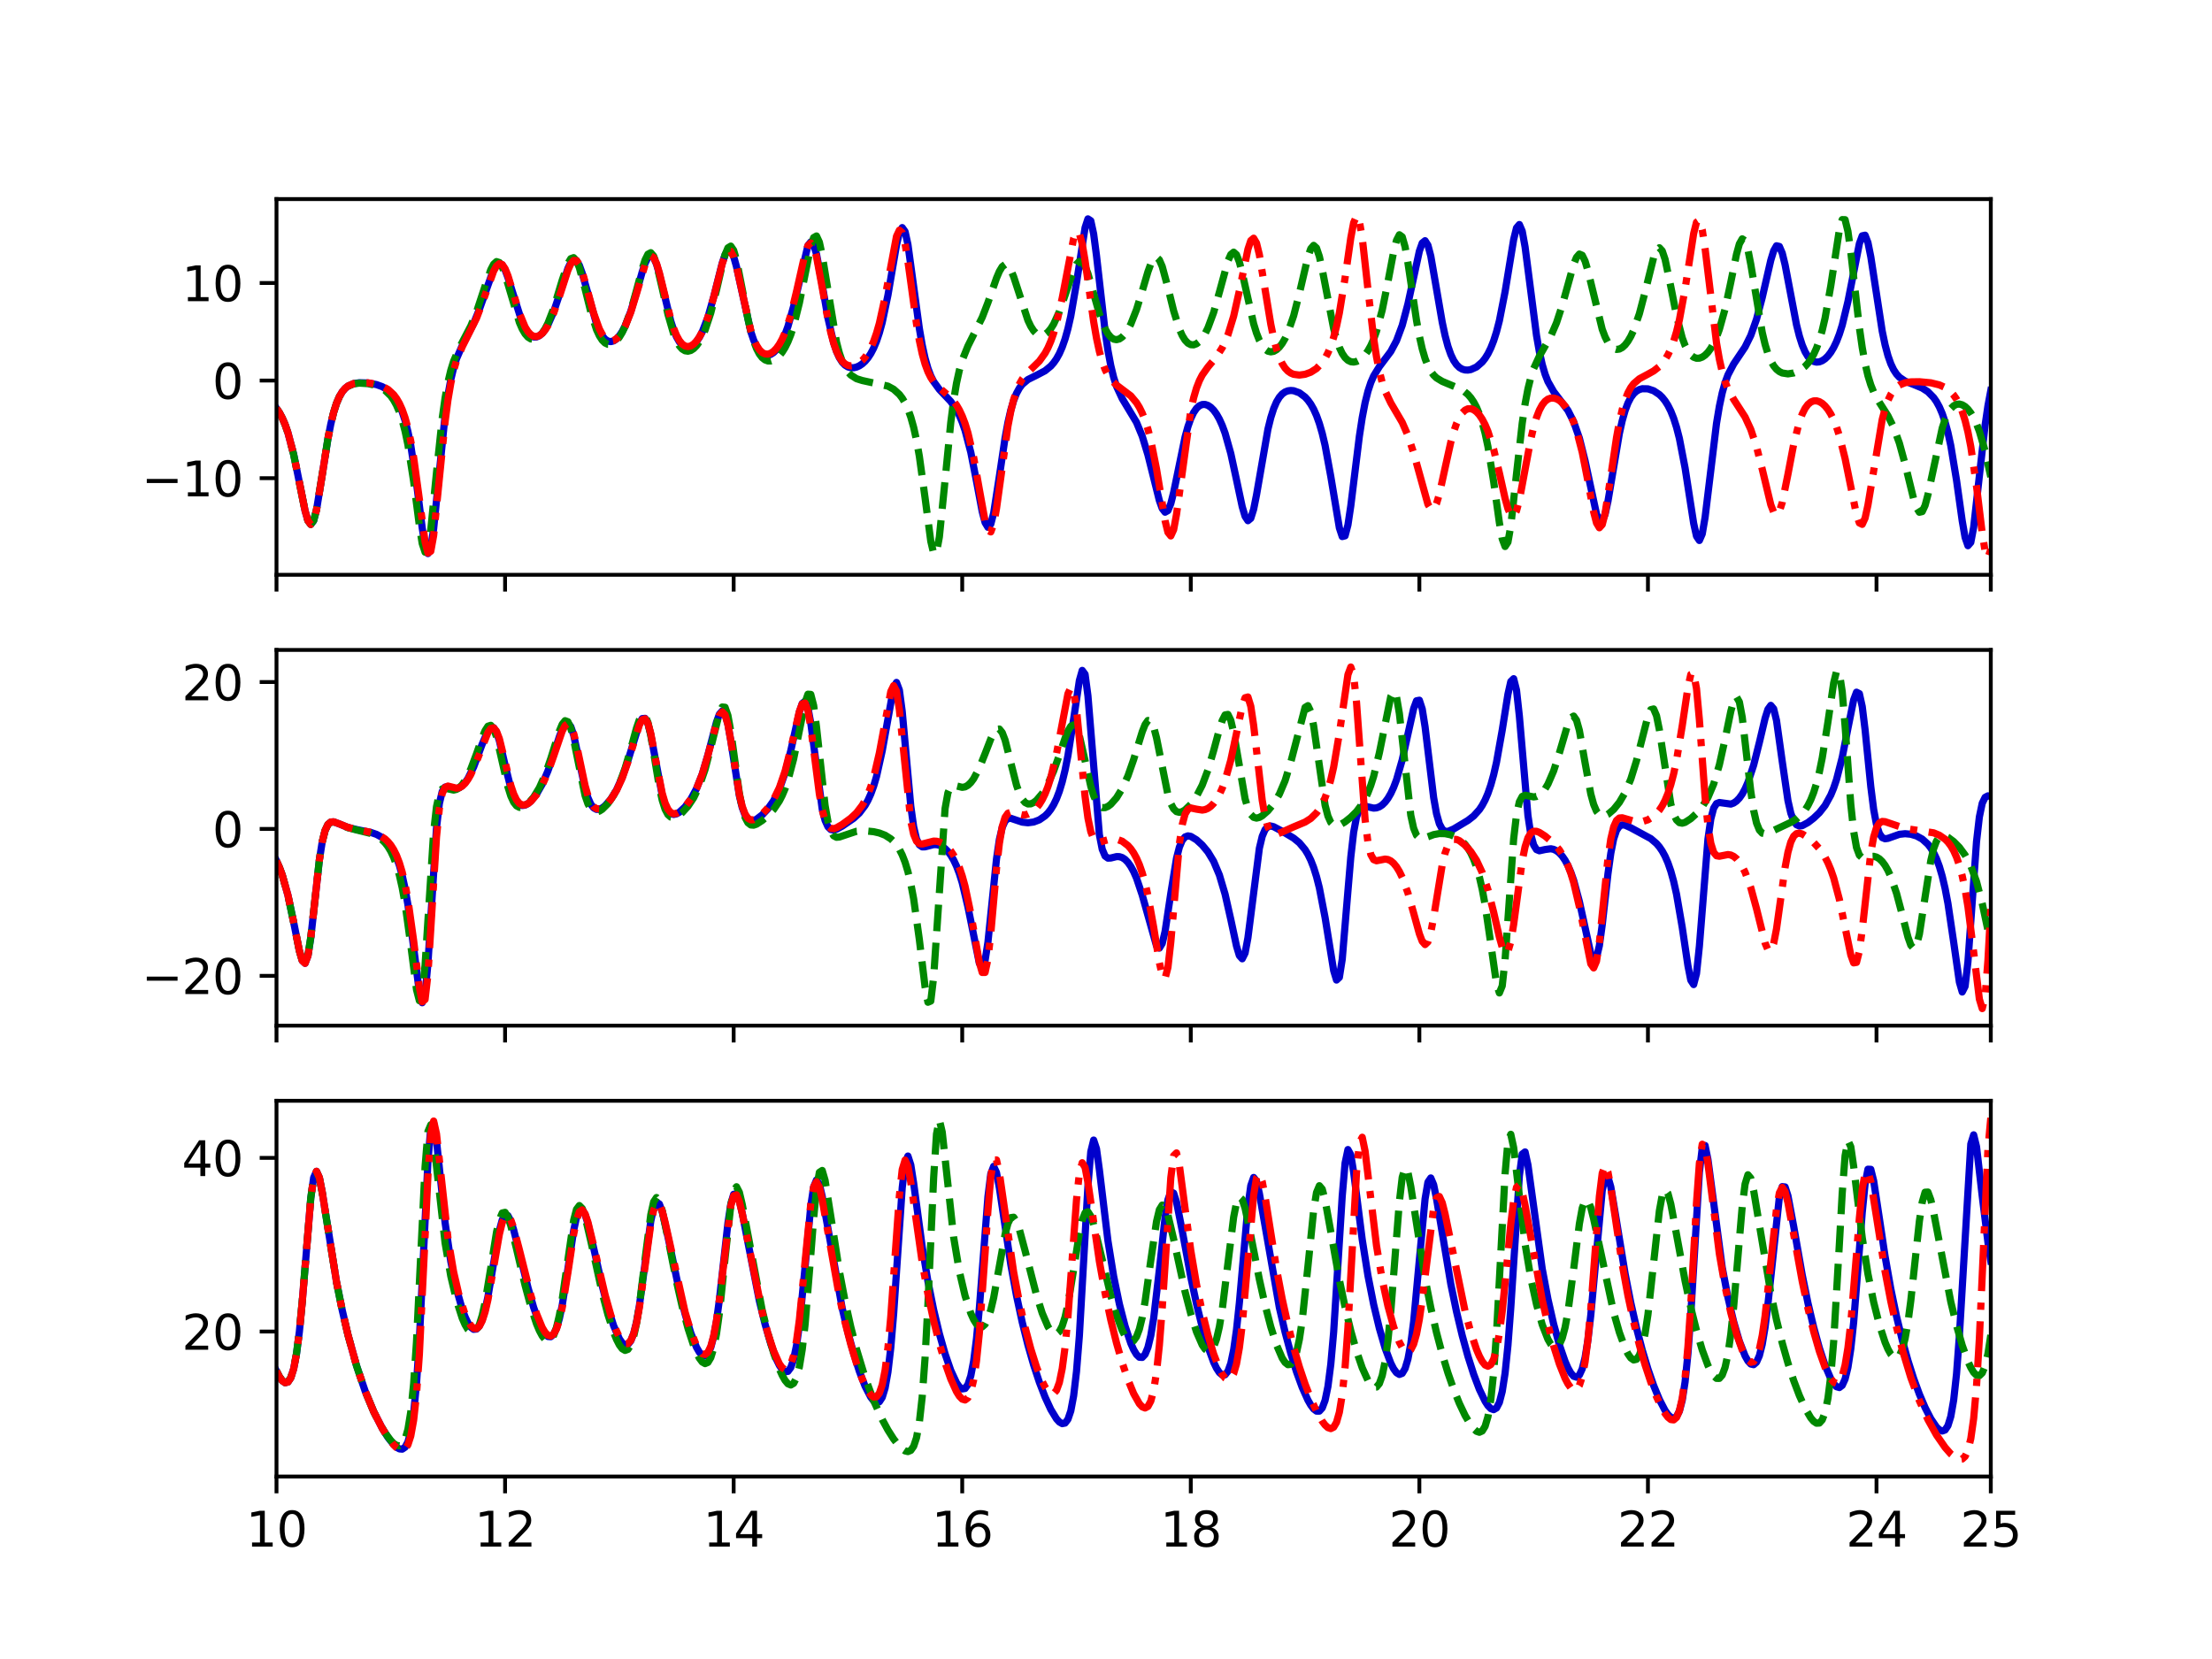 <?xml version="1.0" encoding="utf-8" standalone="no"?>
<!DOCTYPE svg PUBLIC "-//W3C//DTD SVG 1.1//EN"
  "http://www.w3.org/Graphics/SVG/1.1/DTD/svg11.dtd">
<svg xmlns:xlink="http://www.w3.org/1999/xlink" width="460.8pt" height="345.6pt" viewBox="0 0 460.8 345.6" xmlns="http://www.w3.org/2000/svg" version="1.1">
 <defs>
  <style type="text/css">*{stroke-linejoin: round; stroke-linecap: butt}</style>
 </defs>
 <g id="figure_1">
  <g id="patch_1">
   <path d="M 0 345.6 
L 460.8 345.6 
L 460.8 0 
L 0 0 
z
" style="fill: #ffffff"/>
  </g>
  <g id="axes_1">
   <g id="patch_2">
    <path d="M 57.6 119.74 
L 414.72 119.74 
L 414.72 41.472 
L 57.6 41.472 
z
" style="fill: #ffffff"/>
   </g>
   <g id="matplotlib.axis_1">
    <g id="xtick_1">
     <g id="line2d_1">
      <defs>
       <path id="m0a230d5974" d="M 0 0 
L 0 3.5 
" style="stroke: #000000; stroke-width: 0.8"/>
      </defs>
      <g>
       <use xlink:href="#m0a230d5974" x="57.6" y="119.74" style="stroke: #000000; stroke-width: 0.8"/>
      </g>
     </g>
    </g>
    <g id="xtick_2">
     <g id="line2d_2">
      <g>
       <use xlink:href="#m0a230d5974" x="105.216" y="119.74" style="stroke: #000000; stroke-width: 0.8"/>
      </g>
     </g>
    </g>
    <g id="xtick_3">
     <g id="line2d_3">
      <g>
       <use xlink:href="#m0a230d5974" x="152.832" y="119.74" style="stroke: #000000; stroke-width: 0.8"/>
      </g>
     </g>
    </g>
    <g id="xtick_4">
     <g id="line2d_4">
      <g>
       <use xlink:href="#m0a230d5974" x="200.448" y="119.74" style="stroke: #000000; stroke-width: 0.8"/>
      </g>
     </g>
    </g>
    <g id="xtick_5">
     <g id="line2d_5">
      <g>
       <use xlink:href="#m0a230d5974" x="248.064" y="119.74" style="stroke: #000000; stroke-width: 0.8"/>
      </g>
     </g>
    </g>
    <g id="xtick_6">
     <g id="line2d_6">
      <g>
       <use xlink:href="#m0a230d5974" x="295.68" y="119.74" style="stroke: #000000; stroke-width: 0.8"/>
      </g>
     </g>
    </g>
    <g id="xtick_7">
     <g id="line2d_7">
      <g>
       <use xlink:href="#m0a230d5974" x="343.296" y="119.74" style="stroke: #000000; stroke-width: 0.8"/>
      </g>
     </g>
    </g>
    <g id="xtick_8">
     <g id="line2d_8">
      <g>
       <use xlink:href="#m0a230d5974" x="390.912" y="119.74" style="stroke: #000000; stroke-width: 0.8"/>
      </g>
     </g>
    </g>
    <g id="xtick_9">
     <g id="line2d_9">
      <g>
       <use xlink:href="#m0a230d5974" x="414.72" y="119.74" style="stroke: #000000; stroke-width: 0.8"/>
      </g>
     </g>
    </g>
   </g>
   <g id="matplotlib.axis_2">
    <g id="ytick_1">
     <g id="line2d_10">
      <defs>
       <path id="m4661fb404d" d="M 0 0 
L -3.5 0 
" style="stroke: #000000; stroke-width: 0.8"/>
      </defs>
      <g>
       <use xlink:href="#m4661fb404d" x="57.6" y="99.609" style="stroke: #000000; stroke-width: 0.8"/>
      </g>
     </g>
     <g id="text_1">
      <!-- −10 -->
      <g transform="translate(29.495 103.408)scale(0.1 -0.1)">
       <defs>
        <path id="DejaVuSans-2212" d="M 678 2272 
L 4684 2272 
L 4684 1741 
L 678 1741 
L 678 2272 
z
" transform="scale(0.016)"/>
        <path id="DejaVuSans-31" d="M 794 531 
L 1825 531 
L 1825 4091 
L 703 3866 
L 703 4441 
L 1819 4666 
L 2450 4666 
L 2450 531 
L 3481 531 
L 3481 0 
L 794 0 
L 794 531 
z
" transform="scale(0.016)"/>
        <path id="DejaVuSans-30" d="M 2034 4250 
Q 1547 4250 1301 3770 
Q 1056 3291 1056 2328 
Q 1056 1369 1301 889 
Q 1547 409 2034 409 
Q 2525 409 2770 889 
Q 3016 1369 3016 2328 
Q 3016 3291 2770 3770 
Q 2525 4250 2034 4250 
z
M 2034 4750 
Q 2819 4750 3233 4129 
Q 3647 3509 3647 2328 
Q 3647 1150 3233 529 
Q 2819 -91 2034 -91 
Q 1250 -91 836 529 
Q 422 1150 422 2328 
Q 422 3509 836 4129 
Q 1250 4750 2034 4750 
z
" transform="scale(0.016)"/>
       </defs>
       <use xlink:href="#DejaVuSans-2212"/>
       <use xlink:href="#DejaVuSans-31" x="83.789"/>
       <use xlink:href="#DejaVuSans-30" x="147.412"/>
      </g>
     </g>
    </g>
    <g id="ytick_2">
     <g id="line2d_11">
      <g>
       <use xlink:href="#m4661fb404d" x="57.6" y="79.278" style="stroke: #000000; stroke-width: 0.8"/>
      </g>
     </g>
     <g id="text_2">
      <!-- 0 -->
      <g transform="translate(44.237 83.077)scale(0.1 -0.1)">
       <use xlink:href="#DejaVuSans-30"/>
      </g>
     </g>
    </g>
    <g id="ytick_3">
     <g id="line2d_12">
      <g>
       <use xlink:href="#m4661fb404d" x="57.6" y="58.947" style="stroke: #000000; stroke-width: 0.8"/>
      </g>
     </g>
     <g id="text_3">
      <!-- 10 -->
      <g transform="translate(37.875 62.746)scale(0.1 -0.1)">
       <use xlink:href="#DejaVuSans-31"/>
       <use xlink:href="#DejaVuSans-30" x="63.623"/>
      </g>
     </g>
    </g>
   </g>
   <g id="line2d_13">
    <path d="M 57.6 85.069 
L 58.195 85.942 
L 58.79 87.053 
L 59.386 88.438 
L 59.981 90.139 
L 61.171 94.624 
L 62.362 100.468 
L 63.552 106.398 
L 64.147 108.444 
L 64.742 109.239 
L 65.338 108.488 
L 65.933 106.234 
L 67.123 98.939 
L 68.314 91.396 
L 68.909 88.352 
L 69.504 85.909 
L 70.099 84.031 
L 70.694 82.635 
L 71.29 81.629 
L 71.885 80.922 
L 72.48 80.438 
L 73.67 79.914 
L 74.861 79.732 
L 76.646 79.784 
L 78.432 80.117 
L 79.622 80.548 
L 80.813 81.26 
L 81.408 81.774 
L 82.003 82.436 
L 82.598 83.287 
L 83.194 84.384 
L 83.789 85.796 
L 84.384 87.607 
L 84.979 89.915 
L 85.574 92.819 
L 86.765 100.631 
L 87.955 109.981 
L 88.55 113.677 
L 89.146 115.319 
L 89.741 114.12 
L 90.336 110.147 
L 92.717 86.54 
L 93.312 82.342 
L 93.907 79.094 
L 94.502 76.623 
L 95.098 74.734 
L 96.288 72 
L 98.669 67.382 
L 99.859 64.452 
L 102.835 56.098 
L 103.43 55.151 
L 104.026 54.817 
L 104.621 55.18 
L 105.216 56.218 
L 105.811 57.807 
L 108.787 67.237 
L 109.382 68.459 
L 109.978 69.351 
L 110.573 69.923 
L 111.168 70.198 
L 111.763 70.195 
L 112.358 69.933 
L 112.954 69.423 
L 113.549 68.669 
L 114.144 67.674 
L 115.334 64.963 
L 116.525 61.418 
L 118.31 55.914 
L 118.906 54.688 
L 119.501 54.105 
L 120.096 54.295 
L 120.691 55.273 
L 121.286 56.921 
L 124.262 67.466 
L 124.858 68.885 
L 125.453 69.944 
L 126.048 70.658 
L 126.643 71.057 
L 127.238 71.167 
L 127.834 71.012 
L 128.429 70.606 
L 129.024 69.956 
L 129.619 69.062 
L 130.214 67.916 
L 131.405 64.857 
L 132.595 60.886 
L 133.786 56.64 
L 134.381 54.856 
L 134.976 53.628 
L 135.571 53.187 
L 136.166 53.661 
L 136.762 55.023 
L 137.357 57.091 
L 139.738 66.904 
L 140.333 68.736 
L 140.928 70.167 
L 141.523 71.21 
L 142.118 71.899 
L 142.714 72.272 
L 143.309 72.364 
L 143.904 72.201 
L 144.499 71.798 
L 145.094 71.161 
L 145.69 70.283 
L 146.285 69.153 
L 147.475 66.072 
L 148.666 61.888 
L 150.451 54.811 
L 151.046 53.065 
L 151.642 52.126 
L 152.237 52.228 
L 152.832 53.426 
L 153.427 55.562 
L 156.403 69.089 
L 156.998 70.842 
L 157.594 72.157 
L 158.189 73.08 
L 158.784 73.663 
L 159.379 73.955 
L 159.974 73.998 
L 160.57 73.816 
L 161.165 73.425 
L 161.76 72.826 
L 162.355 72.008 
L 162.95 70.952 
L 163.546 69.628 
L 164.141 68.007 
L 165.331 63.776 
L 168.307 51.15 
L 168.902 50.397 
L 169.498 50.995 
L 170.093 52.918 
L 171.283 59.356 
L 172.474 66.25 
L 173.664 71.41 
L 174.259 73.196 
L 174.854 74.517 
L 175.45 75.449 
L 176.045 76.067 
L 176.64 76.434 
L 177.235 76.603 
L 177.83 76.607 
L 178.426 76.471 
L 179.021 76.204 
L 179.616 75.804 
L 180.211 75.261 
L 180.806 74.555 
L 181.402 73.653 
L 181.997 72.517 
L 182.592 71.097 
L 183.187 69.334 
L 183.782 67.172 
L 184.973 61.5 
L 186.758 51.045 
L 187.354 48.49 
L 187.949 47.413 
L 188.544 48.241 
L 189.139 50.937 
L 190.33 59.673 
L 191.52 68.443 
L 192.115 71.893 
L 192.71 74.63 
L 193.306 76.729 
L 193.901 78.309 
L 194.496 79.495 
L 195.686 81.13 
L 198.067 83.642 
L 199.258 85.385 
L 199.853 86.541 
L 200.448 87.953 
L 201.043 89.675 
L 202.234 94.23 
L 203.424 100.268 
L 204.614 106.587 
L 205.21 108.865 
L 205.805 109.85 
L 206.4 109.187 
L 206.995 106.89 
L 208.186 99.215 
L 209.376 91.224 
L 209.971 88.003 
L 210.566 85.421 
L 211.162 83.433 
L 211.757 81.947 
L 212.352 80.859 
L 212.947 80.069 
L 214.138 79.067 
L 215.923 78.18 
L 217.709 77.241 
L 218.899 76.265 
L 219.494 75.589 
L 220.09 74.738 
L 220.685 73.664 
L 221.28 72.309 
L 221.875 70.604 
L 222.47 68.472 
L 223.066 65.839 
L 224.256 58.936 
L 226.042 47.42 
L 226.637 45.595 
L 227.232 45.992 
L 227.827 48.736 
L 228.422 53.279 
L 230.208 68.963 
L 230.803 72.987 
L 231.398 76.169 
L 231.994 78.612 
L 232.589 80.469 
L 233.779 83.039 
L 236.755 87.984 
L 237.946 90.866 
L 239.136 94.763 
L 241.517 104.278 
L 242.112 105.934 
L 242.707 106.701 
L 243.302 106.368 
L 243.898 104.92 
L 244.493 102.565 
L 246.874 91.023 
L 247.469 88.871 
L 248.064 87.183 
L 248.659 85.931 
L 249.254 85.065 
L 249.85 84.528 
L 250.445 84.27 
L 251.04 84.252 
L 251.635 84.448 
L 252.23 84.846 
L 252.826 85.446 
L 253.421 86.259 
L 254.016 87.308 
L 254.611 88.623 
L 255.206 90.237 
L 256.397 94.476 
L 257.587 99.965 
L 258.778 105.565 
L 259.373 107.569 
L 259.968 108.47 
L 260.563 107.978 
L 261.158 106.089 
L 261.754 103.105 
L 264.134 89.402 
L 264.73 86.992 
L 265.325 85.124 
L 265.92 83.735 
L 266.515 82.745 
L 267.11 82.072 
L 267.706 81.649 
L 268.301 81.419 
L 268.896 81.342 
L 269.491 81.392 
L 270.682 81.822 
L 271.872 82.709 
L 272.467 83.362 
L 273.062 84.194 
L 273.658 85.246 
L 274.253 86.568 
L 274.848 88.221 
L 275.443 90.272 
L 276.038 92.782 
L 277.229 99.267 
L 279.014 109.973 
L 279.61 111.776 
L 280.205 111.624 
L 280.8 109.356 
L 281.395 105.386 
L 283.181 90.883 
L 283.776 87.008 
L 284.371 83.906 
L 284.966 81.511 
L 285.562 79.695 
L 286.157 78.319 
L 287.347 76.38 
L 289.728 73.214 
L 290.918 70.98 
L 292.109 67.775 
L 293.299 63.297 
L 295.68 52.315 
L 296.275 50.626 
L 296.87 50.147 
L 297.466 51.087 
L 298.061 53.348 
L 299.251 60.209 
L 300.442 67.135 
L 301.037 69.917 
L 301.632 72.143 
L 302.227 73.845 
L 302.822 75.094 
L 303.418 75.971 
L 304.013 76.552 
L 304.608 76.902 
L 305.203 77.071 
L 305.798 77.094 
L 306.394 76.992 
L 307.584 76.45 
L 308.774 75.414 
L 309.37 74.661 
L 309.965 73.706 
L 310.56 72.503 
L 311.155 70.998 
L 311.75 69.125 
L 312.346 66.823 
L 313.536 60.774 
L 315.322 49.888 
L 315.917 47.475 
L 316.512 46.773 
L 317.107 48.155 
L 317.702 51.443 
L 320.083 69.884 
L 320.678 73.276 
L 321.274 75.933 
L 321.869 77.958 
L 322.464 79.488 
L 323.654 81.579 
L 326.63 85.499 
L 327.821 87.856 
L 329.011 91.263 
L 330.202 96.005 
L 332.582 107.077 
L 333.178 108.481 
L 333.773 108.543 
L 334.368 107.133 
L 334.963 104.451 
L 337.344 90.301 
L 337.939 87.639 
L 338.534 85.544 
L 339.13 83.961 
L 339.725 82.81 
L 340.32 82.006 
L 340.915 81.473 
L 341.51 81.147 
L 342.106 80.98 
L 343.296 81.002 
L 344.486 81.402 
L 345.677 82.194 
L 346.272 82.775 
L 346.867 83.515 
L 347.462 84.453 
L 348.058 85.639 
L 348.653 87.131 
L 349.248 88.999 
L 349.843 91.315 
L 351.034 97.493 
L 352.819 109.019 
L 353.414 111.705 
L 354.01 112.592 
L 354.605 111.229 
L 355.2 107.78 
L 357.581 88.204 
L 358.176 84.63 
L 358.771 81.839 
L 359.366 79.709 
L 359.962 78.092 
L 361.152 75.83 
L 363.533 72.282 
L 364.723 69.873 
L 365.914 66.507 
L 367.104 61.987 
L 368.89 54.204 
L 369.485 52.25 
L 370.08 51.203 
L 370.675 51.339 
L 371.27 52.722 
L 371.866 55.157 
L 374.246 67.658 
L 374.842 70.023 
L 375.437 71.886 
L 376.032 73.283 
L 376.627 74.274 
L 377.222 74.925 
L 377.818 75.297 
L 378.413 75.437 
L 379.008 75.38 
L 379.603 75.146 
L 380.198 74.742 
L 380.794 74.162 
L 381.389 73.391 
L 381.984 72.401 
L 382.579 71.158 
L 383.174 69.617 
L 383.77 67.734 
L 384.96 62.809 
L 387.341 50.746 
L 387.936 49.124 
L 388.531 48.996 
L 389.126 50.53 
L 389.722 53.499 
L 392.102 68.993 
L 392.698 71.847 
L 393.293 74.085 
L 393.888 75.779 
L 394.483 77.028 
L 395.078 77.931 
L 395.674 78.58 
L 396.864 79.393 
L 398.65 80.099 
L 400.435 80.839 
L 401.626 81.61 
L 402.816 82.824 
L 403.411 83.682 
L 404.006 84.772 
L 404.602 86.155 
L 405.197 87.905 
L 405.792 90.105 
L 406.387 92.835 
L 407.578 100.034 
L 408.768 108.524 
L 409.363 111.954 
L 409.958 113.677 
L 410.554 112.991 
L 411.149 109.839 
L 412.339 99.149 
L 413.53 88.589 
L 414.125 84.533 
L 414.72 81.352 
L 414.72 81.352 
" clip-path="url(#p3a0e1b5907)" style="fill: none; stroke: #0000cc; stroke-width: 1.5; stroke-linecap: square"/>
   </g>
   <g id="line2d_14">
    <path d="M 57.6 85.102 
L 58.195 85.958 
L 58.79 87.089 
L 59.386 88.481 
L 59.981 90.188 
L 61.171 94.69 
L 62.362 100.543 
L 63.552 106.457 
L 64.147 108.477 
L 64.742 109.233 
L 65.338 108.434 
L 65.933 106.148 
L 67.123 98.856 
L 68.314 91.339 
L 68.909 88.312 
L 69.504 85.884 
L 70.099 84.02 
L 70.694 82.635 
L 71.29 81.638 
L 71.885 80.94 
L 72.48 80.465 
L 73.67 79.961 
L 74.861 79.807 
L 76.646 79.921 
L 77.837 80.173 
L 79.027 80.607 
L 80.218 81.319 
L 81.408 82.486 
L 82.003 83.328 
L 82.598 84.409 
L 83.194 85.795 
L 83.789 87.569 
L 84.384 89.825 
L 84.979 92.658 
L 86.17 100.278 
L 87.36 109.483 
L 87.955 113.226 
L 88.55 115.029 
L 89.146 114.06 
L 89.741 110.326 
L 90.931 98.452 
L 92.122 87.145 
L 92.717 82.912 
L 93.312 79.623 
L 93.907 77.137 
L 94.502 75.218 
L 95.693 72.468 
L 98.074 67.901 
L 99.264 64.986 
L 101.05 59.575 
L 102.24 56.185 
L 102.835 55.036 
L 103.43 54.498 
L 104.026 54.688 
L 104.621 55.615 
L 105.216 57.17 
L 108.192 67.163 
L 108.787 68.525 
L 109.382 69.541 
L 109.978 70.223 
L 110.573 70.596 
L 111.168 70.684 
L 111.763 70.507 
L 112.358 70.079 
L 112.954 69.407 
L 113.549 68.491 
L 114.144 67.328 
L 115.334 64.268 
L 117.12 58.356 
L 118.31 54.875 
L 118.906 53.888 
L 119.501 53.674 
L 120.096 54.319 
L 120.691 55.764 
L 121.882 60.198 
L 123.072 64.966 
L 124.262 68.66 
L 124.858 69.948 
L 125.453 70.867 
L 126.048 71.448 
L 126.643 71.724 
L 127.238 71.724 
L 127.834 71.47 
L 128.429 70.974 
L 129.024 70.237 
L 129.619 69.255 
L 130.214 68.015 
L 131.405 64.733 
L 132.595 60.492 
L 133.786 55.999 
L 134.381 54.157 
L 134.976 52.956 
L 135.571 52.642 
L 136.166 53.337 
L 136.762 54.979 
L 137.952 60.06 
L 139.142 65.461 
L 140.333 69.581 
L 140.928 71.008 
L 141.523 72.037 
L 142.118 72.71 
L 142.714 73.072 
L 143.309 73.162 
L 143.904 73.009 
L 144.499 72.628 
L 145.094 72.024 
L 145.69 71.19 
L 146.285 70.11 
L 146.88 68.761 
L 148.07 65.174 
L 149.261 60.429 
L 150.451 55.24 
L 151.046 53.064 
L 151.642 51.632 
L 152.237 51.27 
L 152.832 52.141 
L 153.427 54.154 
L 154.618 60.226 
L 155.808 66.444 
L 156.403 68.985 
L 156.998 71.034 
L 157.594 72.602 
L 158.189 73.739 
L 158.784 74.509 
L 159.379 74.974 
L 159.974 75.188 
L 160.57 75.188 
L 161.165 75 
L 161.76 74.635 
L 162.355 74.091 
L 162.95 73.355 
L 163.546 72.404 
L 164.141 71.204 
L 164.736 69.715 
L 165.331 67.893 
L 166.522 63.126 
L 168.902 51.243 
L 169.498 49.498 
L 170.093 49.158 
L 170.688 50.443 
L 171.283 53.186 
L 174.259 71.252 
L 174.854 73.542 
L 175.45 75.28 
L 176.045 76.559 
L 176.64 77.477 
L 177.235 78.124 
L 178.426 78.889 
L 179.616 79.266 
L 184.973 80.437 
L 186.163 81.09 
L 187.354 82.163 
L 187.949 82.94 
L 188.544 83.942 
L 189.139 85.233 
L 189.734 86.894 
L 190.33 89.02 
L 190.925 91.713 
L 191.52 95.065 
L 192.71 103.732 
L 193.901 112.763 
L 194.496 115.278 
L 195.091 115.068 
L 195.686 111.862 
L 196.877 100.013 
L 198.067 87.984 
L 198.662 83.41 
L 199.258 79.817 
L 199.853 77.108 
L 200.448 75.026 
L 201.638 72.079 
L 204.614 66.116 
L 205.805 63.025 
L 207.59 57.935 
L 208.186 56.533 
L 208.781 55.541 
L 209.376 55.111 
L 209.971 55.336 
L 210.566 56.213 
L 211.162 57.641 
L 214.138 66.742 
L 214.733 67.987 
L 215.328 68.912 
L 215.923 69.523 
L 216.518 69.837 
L 217.114 69.875 
L 217.709 69.652 
L 218.304 69.181 
L 218.899 68.468 
L 219.494 67.517 
L 220.685 64.915 
L 221.875 61.51 
L 223.661 56.225 
L 224.256 55.032 
L 224.851 54.441 
L 225.446 54.577 
L 226.042 55.462 
L 226.637 56.992 
L 227.827 61.161 
L 229.018 65.361 
L 230.208 68.49 
L 230.803 69.539 
L 231.398 70.251 
L 231.994 70.651 
L 232.589 70.762 
L 233.184 70.608 
L 233.779 70.203 
L 234.374 69.552 
L 234.97 68.658 
L 235.565 67.517 
L 236.755 64.492 
L 237.946 60.63 
L 239.136 56.607 
L 239.731 54.971 
L 240.326 53.895 
L 240.922 53.583 
L 241.517 54.138 
L 242.112 55.516 
L 243.302 59.918 
L 244.493 64.758 
L 245.683 68.56 
L 246.278 69.899 
L 246.874 70.865 
L 247.469 71.488 
L 248.064 71.801 
L 248.659 71.836 
L 249.254 71.615 
L 249.85 71.152 
L 250.445 70.449 
L 251.04 69.502 
L 251.635 68.299 
L 252.826 65.087 
L 254.016 60.877 
L 255.802 54.363 
L 256.397 53.016 
L 256.992 52.531 
L 257.587 53.063 
L 258.182 54.578 
L 258.778 56.86 
L 261.158 67.45 
L 261.754 69.39 
L 262.349 70.899 
L 262.944 72.001 
L 263.539 72.737 
L 264.134 73.156 
L 264.73 73.297 
L 265.325 73.192 
L 265.92 72.86 
L 266.515 72.308 
L 267.11 71.529 
L 267.706 70.51 
L 268.301 69.227 
L 269.491 65.78 
L 270.682 61.13 
L 272.467 53.5 
L 273.062 51.803 
L 273.658 51.116 
L 274.253 51.661 
L 274.848 53.421 
L 275.443 56.121 
L 277.824 68.462 
L 278.419 70.666 
L 279.014 72.375 
L 279.61 73.634 
L 280.205 74.507 
L 280.8 75.06 
L 281.395 75.35 
L 281.99 75.421 
L 282.586 75.303 
L 283.181 75.012 
L 283.776 74.55 
L 284.371 73.908 
L 284.966 73.067 
L 285.562 71.997 
L 286.157 70.658 
L 286.752 69.006 
L 287.942 64.6 
L 289.133 58.712 
L 290.323 52.432 
L 290.918 50.066 
L 291.514 48.904 
L 292.109 49.337 
L 292.704 51.412 
L 293.299 54.767 
L 295.085 66.746 
L 295.68 70.014 
L 296.275 72.658 
L 296.87 74.703 
L 297.466 76.233 
L 298.061 77.349 
L 298.656 78.151 
L 299.251 78.725 
L 300.442 79.45 
L 304.608 81.195 
L 305.798 82.172 
L 306.394 82.859 
L 306.989 83.73 
L 307.584 84.837 
L 308.179 86.242 
L 308.774 88.02 
L 309.37 90.255 
L 309.965 93.029 
L 311.155 100.33 
L 312.346 108.876 
L 312.941 112.257 
L 313.536 113.845 
L 314.131 112.942 
L 314.726 109.565 
L 315.917 98.71 
L 317.107 88.16 
L 317.702 84.148 
L 318.298 81.008 
L 318.893 78.622 
L 319.488 76.791 
L 320.678 74.199 
L 323.059 70.017 
L 324.25 67.243 
L 325.44 63.604 
L 327.821 55.064 
L 328.416 53.61 
L 329.011 52.924 
L 329.606 53.18 
L 330.202 54.393 
L 330.797 56.402 
L 333.773 68.608 
L 334.368 70.179 
L 334.963 71.345 
L 335.558 72.142 
L 336.154 72.611 
L 336.749 72.791 
L 337.344 72.715 
L 337.939 72.401 
L 338.534 71.859 
L 339.13 71.084 
L 339.725 70.066 
L 340.32 68.785 
L 341.51 65.362 
L 342.701 60.818 
L 344.486 53.628 
L 345.082 52.13 
L 345.677 51.613 
L 346.272 52.259 
L 346.867 54.021 
L 348.058 59.697 
L 349.248 65.765 
L 350.438 70.373 
L 351.034 71.972 
L 351.629 73.141 
L 352.224 73.935 
L 352.819 74.413 
L 353.414 74.627 
L 354.01 74.614 
L 354.605 74.397 
L 355.2 73.989 
L 355.795 73.386 
L 356.39 72.574 
L 356.986 71.531 
L 357.581 70.223 
L 358.176 68.613 
L 359.366 64.361 
L 360.557 58.783 
L 361.747 52.963 
L 362.342 50.806 
L 362.938 49.757 
L 363.533 50.151 
L 364.128 52.027 
L 364.723 55.074 
L 367.104 69.245 
L 367.699 71.758 
L 368.294 73.709 
L 368.89 75.163 
L 369.485 76.209 
L 370.08 76.932 
L 370.675 77.408 
L 371.27 77.698 
L 372.461 77.886 
L 373.651 77.702 
L 374.842 77.2 
L 376.032 76.312 
L 376.627 75.672 
L 377.222 74.858 
L 377.818 73.825 
L 378.413 72.518 
L 379.008 70.871 
L 379.603 68.808 
L 380.198 66.254 
L 381.389 59.52 
L 383.174 47.874 
L 383.77 45.75 
L 384.365 45.765 
L 384.96 48.19 
L 385.555 52.55 
L 387.341 68.239 
L 387.936 72.395 
L 388.531 75.712 
L 389.126 78.264 
L 389.722 80.196 
L 390.317 81.672 
L 391.507 83.825 
L 393.293 86.622 
L 394.483 89.026 
L 395.674 92.317 
L 396.864 96.661 
L 398.65 103.967 
L 399.245 105.763 
L 399.84 106.711 
L 400.435 106.571 
L 401.03 105.294 
L 401.626 103.058 
L 404.602 89.166 
L 405.197 87.391 
L 405.792 86.061 
L 406.387 85.128 
L 406.982 84.534 
L 407.578 84.229 
L 408.173 84.17 
L 408.768 84.329 
L 409.363 84.691 
L 409.958 85.253 
L 410.554 86.025 
L 411.149 87.027 
L 411.744 88.287 
L 412.339 89.841 
L 413.53 93.951 
L 414.72 99.365 
L 414.72 99.365 
" clip-path="url(#p3a0e1b5907)" style="fill: none; stroke-dasharray: 5.55,2.4; stroke-dashoffset: 0; stroke: #008800; stroke-width: 1.5"/>
   </g>
   <g id="line2d_15">
    <path d="M 57.6 85.069 
L 58.195 85.94 
L 58.79 87.051 
L 59.386 88.434 
L 59.981 90.135 
L 61.171 94.618 
L 62.362 100.462 
L 63.552 106.398 
L 64.147 108.449 
L 64.742 109.25 
L 65.338 108.5 
L 65.933 106.247 
L 67.123 98.944 
L 68.314 91.393 
L 68.909 88.346 
L 69.504 85.901 
L 70.099 84.023 
L 70.694 82.626 
L 71.29 81.619 
L 71.885 80.91 
L 72.48 80.426 
L 73.67 79.898 
L 74.861 79.711 
L 76.646 79.749 
L 78.432 80.056 
L 79.622 80.456 
L 80.813 81.116 
L 82.003 82.208 
L 82.598 82.999 
L 83.194 84.019 
L 83.789 85.333 
L 84.384 87.021 
L 84.979 89.179 
L 85.574 91.908 
L 86.17 95.297 
L 87.36 103.992 
L 88.55 112.857 
L 89.146 115.2 
L 89.741 114.837 
L 90.336 111.561 
L 91.526 99.679 
L 92.717 87.86 
L 93.312 83.359 
L 93.907 79.85 
L 94.502 77.169 
L 95.098 75.134 
L 96.288 72.241 
L 99.264 66.301 
L 100.454 63.169 
L 102.835 56.463 
L 103.43 55.403 
L 104.026 54.919 
L 104.621 55.107 
L 105.216 55.976 
L 105.811 57.426 
L 107.002 61.315 
L 108.192 65.212 
L 109.382 68.107 
L 109.978 69.07 
L 110.573 69.711 
L 111.168 70.052 
L 111.763 70.111 
L 112.358 69.909 
L 112.954 69.455 
L 113.549 68.758 
L 114.144 67.82 
L 115.334 65.227 
L 116.525 61.786 
L 118.31 56.278 
L 118.906 54.968 
L 119.501 54.256 
L 120.096 54.287 
L 120.691 55.101 
L 121.286 56.606 
L 122.477 60.862 
L 123.667 65.237 
L 124.858 68.534 
L 125.453 69.652 
L 126.048 70.425 
L 126.643 70.878 
L 127.238 71.039 
L 127.834 70.93 
L 128.429 70.568 
L 129.024 69.961 
L 129.619 69.11 
L 130.214 68.009 
L 131.405 65.047 
L 132.595 61.17 
L 134.381 55.154 
L 134.976 53.859 
L 135.571 53.31 
L 136.166 53.652 
L 136.762 54.879 
L 137.357 56.831 
L 139.738 66.534 
L 140.333 68.399 
L 140.928 69.869 
L 141.523 70.952 
L 142.118 71.678 
L 142.714 72.084 
L 143.309 72.204 
L 143.904 72.066 
L 144.499 71.685 
L 145.094 71.068 
L 145.69 70.21 
L 146.285 69.1 
L 147.475 66.069 
L 148.666 61.95 
L 150.451 54.977 
L 151.046 53.243 
L 151.642 52.292 
L 152.237 52.354 
L 152.832 53.489 
L 153.427 55.552 
L 156.403 68.874 
L 156.998 70.622 
L 157.594 71.937 
L 158.189 72.86 
L 158.784 73.443 
L 159.379 73.733 
L 159.974 73.769 
L 160.57 73.577 
L 161.165 73.171 
L 161.76 72.551 
L 162.355 71.709 
L 162.95 70.623 
L 163.546 69.267 
L 164.736 65.633 
L 165.926 60.734 
L 167.712 52.81 
L 168.307 51.157 
L 168.902 50.625 
L 169.498 51.421 
L 170.093 53.475 
L 171.283 59.909 
L 172.474 66.577 
L 173.069 69.296 
L 173.664 71.487 
L 174.259 73.17 
L 174.854 74.403 
L 175.45 75.261 
L 176.045 75.813 
L 176.64 76.12 
L 177.235 76.228 
L 177.83 76.167 
L 178.426 75.956 
L 179.021 75.6 
L 179.616 75.094 
L 180.211 74.422 
L 180.806 73.558 
L 181.402 72.466 
L 181.997 71.1 
L 182.592 69.408 
L 183.187 67.337 
L 184.378 61.914 
L 186.758 49.223 
L 187.354 47.958 
L 187.949 48.461 
L 188.544 50.773 
L 189.139 54.479 
L 190.925 67.482 
L 191.52 70.94 
L 192.115 73.709 
L 192.71 75.845 
L 193.306 77.451 
L 193.901 78.647 
L 194.496 79.541 
L 195.686 80.791 
L 198.067 82.863 
L 199.258 84.385 
L 199.853 85.41 
L 200.448 86.676 
L 201.043 88.239 
L 201.638 90.16 
L 202.829 95.268 
L 204.019 101.97 
L 205.21 108.541 
L 205.805 110.503 
L 206.4 110.804 
L 206.995 109.199 
L 207.59 105.931 
L 209.971 88.785 
L 210.566 85.678 
L 211.162 83.249 
L 211.757 81.405 
L 212.352 80.025 
L 212.947 78.99 
L 214.138 77.55 
L 216.518 75.233 
L 217.709 73.571 
L 218.304 72.459 
L 218.899 71.094 
L 219.494 69.421 
L 220.09 67.384 
L 221.28 62.079 
L 223.661 49.624 
L 224.256 48.299 
L 224.851 48.667 
L 225.446 50.794 
L 226.042 54.312 
L 227.827 67.006 
L 228.422 70.443 
L 229.018 73.211 
L 229.613 75.353 
L 230.208 76.964 
L 230.803 78.156 
L 231.398 79.038 
L 232.589 80.222 
L 235.565 82.465 
L 236.755 83.884 
L 237.35 84.853 
L 237.946 86.06 
L 238.541 87.562 
L 239.136 89.423 
L 239.731 91.707 
L 240.922 97.692 
L 242.707 108.477 
L 243.302 110.898 
L 243.898 111.646 
L 244.493 110.345 
L 245.088 107.151 
L 248.064 85.517 
L 248.659 82.859 
L 249.254 80.83 
L 249.85 79.302 
L 250.445 78.137 
L 251.635 76.457 
L 253.421 74.315 
L 254.611 72.444 
L 255.206 71.226 
L 255.802 69.753 
L 256.992 65.863 
L 258.182 60.583 
L 259.968 51.913 
L 260.563 50.125 
L 261.158 49.623 
L 261.754 50.635 
L 262.349 53.052 
L 263.539 60.316 
L 264.73 67.552 
L 265.325 70.43 
L 265.92 72.723 
L 266.515 74.475 
L 267.11 75.765 
L 267.706 76.684 
L 268.301 77.315 
L 268.896 77.727 
L 269.491 77.976 
L 270.682 78.133 
L 271.872 77.972 
L 273.062 77.539 
L 274.253 76.777 
L 275.443 75.527 
L 276.038 74.636 
L 276.634 73.504 
L 277.229 72.07 
L 277.824 70.258 
L 278.419 67.989 
L 279.014 65.185 
L 280.205 57.884 
L 281.395 49.553 
L 281.99 46.386 
L 282.586 45.03 
L 283.181 46.092 
L 283.776 49.515 
L 284.966 60.239 
L 286.157 70.461 
L 286.752 74.34 
L 287.347 77.368 
L 287.942 79.681 
L 288.538 81.445 
L 289.728 83.944 
L 292.109 87.996 
L 293.299 90.719 
L 294.49 94.353 
L 297.466 105.063 
L 298.061 106.009 
L 298.656 105.98 
L 299.251 104.911 
L 299.846 102.939 
L 301.037 97.489 
L 302.227 92.117 
L 302.822 89.955 
L 303.418 88.228 
L 304.013 86.926 
L 304.608 86.013 
L 305.203 85.439 
L 305.798 85.161 
L 306.394 85.142 
L 306.989 85.355 
L 307.584 85.789 
L 308.179 86.442 
L 308.774 87.327 
L 309.37 88.46 
L 309.965 89.868 
L 311.155 93.6 
L 312.346 98.516 
L 313.536 103.822 
L 314.131 105.982 
L 314.726 107.319 
L 315.322 107.509 
L 315.917 106.422 
L 316.512 104.19 
L 317.702 97.801 
L 318.893 91.495 
L 319.488 88.976 
L 320.083 86.967 
L 320.678 85.442 
L 321.274 84.341 
L 321.869 83.598 
L 322.464 83.147 
L 323.059 82.935 
L 323.654 82.925 
L 324.25 83.091 
L 324.845 83.422 
L 325.44 83.918 
L 326.035 84.593 
L 326.63 85.467 
L 327.226 86.576 
L 327.821 87.959 
L 328.416 89.664 
L 329.606 94.213 
L 330.797 100.275 
L 331.987 106.644 
L 332.582 108.947 
L 333.178 109.946 
L 333.773 109.279 
L 334.368 106.96 
L 335.558 99.212 
L 336.749 91.158 
L 337.344 87.917 
L 337.939 85.322 
L 338.534 83.323 
L 339.13 81.829 
L 339.725 80.732 
L 340.32 79.934 
L 341.51 78.905 
L 343.296 77.945 
L 344.486 77.279 
L 345.677 76.347 
L 346.867 74.916 
L 347.462 73.917 
L 348.058 72.659 
L 348.653 71.079 
L 349.248 69.105 
L 349.843 66.661 
L 351.034 60.193 
L 352.819 48.647 
L 353.414 46.293 
L 354.01 45.919 
L 354.605 47.854 
L 355.2 51.775 
L 357.581 71.436 
L 358.176 74.838 
L 358.771 77.474 
L 359.366 79.479 
L 359.962 81.007 
L 361.152 83.191 
L 363.533 86.876 
L 364.723 89.463 
L 365.914 93.046 
L 367.104 97.732 
L 368.89 105.152 
L 369.485 106.697 
L 370.08 107.219 
L 370.675 106.535 
L 371.27 104.698 
L 372.461 98.81 
L 373.651 92.563 
L 374.842 87.872 
L 375.437 86.251 
L 376.032 85.065 
L 376.627 84.254 
L 377.222 83.755 
L 377.818 83.517 
L 378.413 83.498 
L 379.008 83.674 
L 379.603 84.032 
L 380.198 84.572 
L 380.794 85.307 
L 381.389 86.259 
L 381.984 87.461 
L 382.579 88.951 
L 383.174 90.771 
L 384.365 95.523 
L 386.746 107.257 
L 387.341 108.94 
L 387.936 109.23 
L 388.531 107.933 
L 389.126 105.221 
L 392.102 87.385 
L 392.698 85.134 
L 393.293 83.425 
L 393.888 82.168 
L 394.483 81.267 
L 395.078 80.638 
L 395.674 80.207 
L 396.864 79.733 
L 398.054 79.549 
L 399.84 79.521 
L 402.221 79.745 
L 404.006 80.183 
L 405.197 80.726 
L 406.387 81.634 
L 406.982 82.298 
L 407.578 83.16 
L 408.173 84.278 
L 408.768 85.728 
L 409.363 87.601 
L 409.958 90.003 
L 410.554 93.046 
L 411.744 101.285 
L 412.934 111.091 
L 413.53 114.808 
L 414.125 116.183 
L 414.72 114.447 
L 414.72 114.447 
" clip-path="url(#p3a0e1b5907)" style="fill: none; stroke-dasharray: 9.6,2.4,1.5,2.4; stroke-dashoffset: 0; stroke: #ff0000; stroke-width: 1.5"/>
   </g>
   <g id="patch_3">
    <path d="M 57.6 119.74 
L 57.6 41.472 
" style="fill: none; stroke: #000000; stroke-width: 0.8; stroke-linejoin: miter; stroke-linecap: square"/>
   </g>
   <g id="patch_4">
    <path d="M 414.72 119.74 
L 414.72 41.472 
" style="fill: none; stroke: #000000; stroke-width: 0.8; stroke-linejoin: miter; stroke-linecap: square"/>
   </g>
   <g id="patch_5">
    <path d="M 57.6 119.74 
L 414.72 119.74 
" style="fill: none; stroke: #000000; stroke-width: 0.8; stroke-linejoin: miter; stroke-linecap: square"/>
   </g>
   <g id="patch_6">
    <path d="M 57.6 41.472 
L 414.72 41.472 
" style="fill: none; stroke: #000000; stroke-width: 0.8; stroke-linejoin: miter; stroke-linecap: square"/>
   </g>
  </g>
  <g id="axes_2">
   <g id="patch_7">
    <path d="M 57.6 213.662 
L 414.72 213.662 
L 414.72 135.394 
L 57.6 135.394 
z
" style="fill: #ffffff"/>
   </g>
   <g id="matplotlib.axis_3">
    <g id="xtick_10">
     <g id="line2d_16">
      <g>
       <use xlink:href="#m0a230d5974" x="57.6" y="213.662" style="stroke: #000000; stroke-width: 0.8"/>
      </g>
     </g>
    </g>
    <g id="xtick_11">
     <g id="line2d_17">
      <g>
       <use xlink:href="#m0a230d5974" x="105.216" y="213.662" style="stroke: #000000; stroke-width: 0.8"/>
      </g>
     </g>
    </g>
    <g id="xtick_12">
     <g id="line2d_18">
      <g>
       <use xlink:href="#m0a230d5974" x="152.832" y="213.662" style="stroke: #000000; stroke-width: 0.8"/>
      </g>
     </g>
    </g>
    <g id="xtick_13">
     <g id="line2d_19">
      <g>
       <use xlink:href="#m0a230d5974" x="200.448" y="213.662" style="stroke: #000000; stroke-width: 0.8"/>
      </g>
     </g>
    </g>
    <g id="xtick_14">
     <g id="line2d_20">
      <g>
       <use xlink:href="#m0a230d5974" x="248.064" y="213.662" style="stroke: #000000; stroke-width: 0.8"/>
      </g>
     </g>
    </g>
    <g id="xtick_15">
     <g id="line2d_21">
      <g>
       <use xlink:href="#m0a230d5974" x="295.68" y="213.662" style="stroke: #000000; stroke-width: 0.8"/>
      </g>
     </g>
    </g>
    <g id="xtick_16">
     <g id="line2d_22">
      <g>
       <use xlink:href="#m0a230d5974" x="343.296" y="213.662" style="stroke: #000000; stroke-width: 0.8"/>
      </g>
     </g>
    </g>
    <g id="xtick_17">
     <g id="line2d_23">
      <g>
       <use xlink:href="#m0a230d5974" x="390.912" y="213.662" style="stroke: #000000; stroke-width: 0.8"/>
      </g>
     </g>
    </g>
    <g id="xtick_18">
     <g id="line2d_24">
      <g>
       <use xlink:href="#m0a230d5974" x="414.72" y="213.662" style="stroke: #000000; stroke-width: 0.8"/>
      </g>
     </g>
    </g>
   </g>
   <g id="matplotlib.axis_4">
    <g id="ytick_4">
     <g id="line2d_25">
      <g>
       <use xlink:href="#m4661fb404d" x="57.6" y="203.282" style="stroke: #000000; stroke-width: 0.8"/>
      </g>
     </g>
     <g id="text_4">
      <!-- −20 -->
      <g transform="translate(29.495 207.081)scale(0.1 -0.1)">
       <defs>
        <path id="DejaVuSans-32" d="M 1228 531 
L 3431 531 
L 3431 0 
L 469 0 
L 469 531 
Q 828 903 1448 1529 
Q 2069 2156 2228 2338 
Q 2531 2678 2651 2914 
Q 2772 3150 2772 3378 
Q 2772 3750 2511 3984 
Q 2250 4219 1831 4219 
Q 1534 4219 1204 4116 
Q 875 4013 500 3803 
L 500 4441 
Q 881 4594 1212 4672 
Q 1544 4750 1819 4750 
Q 2544 4750 2975 4387 
Q 3406 4025 3406 3419 
Q 3406 3131 3298 2873 
Q 3191 2616 2906 2266 
Q 2828 2175 2409 1742 
Q 1991 1309 1228 531 
z
" transform="scale(0.016)"/>
       </defs>
       <use xlink:href="#DejaVuSans-2212"/>
       <use xlink:href="#DejaVuSans-32" x="83.789"/>
       <use xlink:href="#DejaVuSans-30" x="147.412"/>
      </g>
     </g>
    </g>
    <g id="ytick_5">
     <g id="line2d_26">
      <g>
       <use xlink:href="#m4661fb404d" x="57.6" y="172.683" style="stroke: #000000; stroke-width: 0.8"/>
      </g>
     </g>
     <g id="text_5">
      <!-- 0 -->
      <g transform="translate(44.237 176.482)scale(0.1 -0.1)">
       <use xlink:href="#DejaVuSans-30"/>
      </g>
     </g>
    </g>
    <g id="ytick_6">
     <g id="line2d_27">
      <g>
       <use xlink:href="#m4661fb404d" x="57.6" y="142.085" style="stroke: #000000; stroke-width: 0.8"/>
      </g>
     </g>
     <g id="text_6">
      <!-- 20 -->
      <g transform="translate(37.875 145.884)scale(0.1 -0.1)">
       <use xlink:href="#DejaVuSans-32"/>
       <use xlink:href="#DejaVuSans-30" x="63.623"/>
      </g>
     </g>
    </g>
   </g>
   <g id="line2d_28">
    <path d="M 57.6 179.343 
L 58.195 180.667 
L 58.79 182.27 
L 59.981 186.491 
L 61.171 192.111 
L 62.362 198.052 
L 62.957 200.11 
L 63.552 200.666 
L 64.147 199.123 
L 64.742 195.368 
L 66.528 179.16 
L 67.123 175.393 
L 67.718 173.013 
L 68.314 171.754 
L 68.909 171.254 
L 69.504 171.204 
L 70.694 171.642 
L 72.48 172.373 
L 74.266 172.807 
L 77.242 173.404 
L 78.432 173.812 
L 79.622 174.465 
L 80.813 175.536 
L 81.408 176.312 
L 82.003 177.312 
L 82.598 178.602 
L 83.194 180.263 
L 83.789 182.392 
L 84.384 185.099 
L 84.979 188.484 
L 86.17 197.36 
L 87.36 206.717 
L 87.955 208.888 
L 88.55 207.143 
L 89.146 200.688 
L 90.931 172.45 
L 91.526 167.395 
L 92.122 164.88 
L 92.717 163.965 
L 93.312 163.854 
L 94.502 164.22 
L 95.098 164.263 
L 95.693 164.098 
L 96.288 163.7 
L 96.883 163.062 
L 97.478 162.188 
L 98.669 159.772 
L 100.454 155.012 
L 101.645 152.25 
L 102.24 151.556 
L 102.835 151.609 
L 103.43 152.535 
L 104.026 154.302 
L 105.216 159.37 
L 106.406 164.152 
L 107.002 165.824 
L 107.597 166.944 
L 108.192 167.572 
L 108.787 167.8 
L 109.382 167.721 
L 109.978 167.406 
L 110.573 166.907 
L 111.763 165.443 
L 112.954 163.364 
L 114.144 160.589 
L 115.334 157.139 
L 116.525 153.471 
L 117.12 151.926 
L 117.715 150.892 
L 118.31 150.639 
L 118.906 151.367 
L 119.501 153.108 
L 120.691 158.661 
L 121.882 164.209 
L 122.477 166.187 
L 123.072 167.526 
L 123.667 168.296 
L 124.262 168.611 
L 124.858 168.587 
L 125.453 168.315 
L 126.048 167.858 
L 127.238 166.502 
L 128.429 164.568 
L 129.619 161.928 
L 130.81 158.47 
L 133.19 150.729 
L 133.786 149.702 
L 134.381 149.643 
L 134.976 150.771 
L 135.571 153.069 
L 137.952 165.694 
L 138.547 167.634 
L 139.142 168.852 
L 139.738 169.477 
L 140.333 169.661 
L 140.928 169.537 
L 141.523 169.2 
L 142.714 168.095 
L 143.904 166.501 
L 145.094 164.299 
L 146.285 161.266 
L 147.475 157.254 
L 149.261 150.419 
L 149.856 148.785 
L 150.451 148.108 
L 151.046 148.768 
L 151.642 150.912 
L 152.237 154.311 
L 154.022 165.764 
L 154.618 168.243 
L 155.213 169.825 
L 155.808 170.669 
L 156.403 170.979 
L 156.998 170.935 
L 157.594 170.667 
L 158.784 169.753 
L 159.974 168.49 
L 161.165 166.791 
L 162.355 164.404 
L 163.546 161.005 
L 164.736 156.368 
L 166.522 148.338 
L 167.117 146.547 
L 167.712 146.08 
L 168.307 147.418 
L 168.902 150.65 
L 171.283 168.551 
L 171.878 170.899 
L 172.474 172.22 
L 173.069 172.799 
L 173.664 172.907 
L 174.259 172.747 
L 175.45 172.098 
L 177.83 170.468 
L 179.021 169.369 
L 180.211 167.793 
L 180.806 166.727 
L 181.402 165.407 
L 181.997 163.775 
L 182.592 161.766 
L 183.782 156.411 
L 186.163 143.183 
L 186.758 142.162 
L 187.354 143.747 
L 187.949 148.214 
L 189.734 167.935 
L 190.33 172.227 
L 190.925 174.77 
L 191.52 176.001 
L 192.115 176.417 
L 192.71 176.41 
L 194.496 175.945 
L 195.091 175.946 
L 195.686 176.079 
L 196.282 176.354 
L 196.877 176.782 
L 197.472 177.377 
L 198.067 178.161 
L 198.662 179.164 
L 199.258 180.425 
L 199.853 181.988 
L 200.448 183.902 
L 201.638 188.918 
L 204.019 200.684 
L 204.614 201.509 
L 205.21 200.107 
L 205.805 196.272 
L 207.59 178.936 
L 208.186 174.889 
L 208.781 172.357 
L 209.376 171.035 
L 209.971 170.52 
L 210.566 170.466 
L 211.757 170.869 
L 212.947 171.265 
L 214.138 171.398 
L 215.328 171.243 
L 216.518 170.79 
L 217.709 169.966 
L 218.304 169.367 
L 218.899 168.603 
L 219.494 167.631 
L 220.09 166.397 
L 220.685 164.836 
L 221.28 162.871 
L 221.875 160.421 
L 222.47 157.414 
L 223.661 149.748 
L 224.851 141.767 
L 225.446 139.659 
L 226.042 140.47 
L 226.637 144.95 
L 229.018 173.881 
L 229.613 176.923 
L 230.208 178.328 
L 230.803 178.765 
L 231.398 178.74 
L 232.589 178.447 
L 233.184 178.455 
L 233.779 178.645 
L 234.374 179.037 
L 234.97 179.646 
L 235.565 180.486 
L 236.16 181.572 
L 236.755 182.922 
L 237.946 186.465 
L 240.922 197.052 
L 241.517 197.51 
L 242.112 196.535 
L 242.707 194.036 
L 243.898 186.105 
L 245.088 178.806 
L 245.683 176.484 
L 246.278 175.06 
L 246.874 174.345 
L 247.469 174.127 
L 248.064 174.231 
L 249.254 174.953 
L 250.445 176.041 
L 251.635 177.471 
L 252.826 179.443 
L 254.016 182.266 
L 255.206 186.273 
L 256.397 191.541 
L 257.587 197.093 
L 258.182 199.069 
L 258.778 199.733 
L 259.373 198.544 
L 259.968 195.35 
L 262.349 176.705 
L 262.944 174.219 
L 263.539 172.819 
L 264.134 172.2 
L 264.73 172.073 
L 265.325 172.22 
L 267.11 173.168 
L 269.491 174.597 
L 270.682 175.57 
L 271.872 176.997 
L 272.467 177.974 
L 273.062 179.195 
L 273.658 180.719 
L 274.253 182.615 
L 274.848 184.954 
L 276.038 191.141 
L 277.824 202.193 
L 278.419 204.162 
L 279.014 203.603 
L 279.61 199.845 
L 280.8 185.594 
L 281.395 178.562 
L 281.99 173.373 
L 282.586 170.197 
L 283.181 168.601 
L 283.776 168.01 
L 284.371 167.949 
L 286.157 168.345 
L 286.752 168.292 
L 287.347 168.076 
L 287.942 167.685 
L 288.538 167.103 
L 289.133 166.315 
L 289.728 165.295 
L 290.323 164.015 
L 290.918 162.44 
L 292.109 158.295 
L 293.299 152.923 
L 294.49 147.599 
L 295.085 145.987 
L 295.68 145.868 
L 296.275 147.69 
L 296.87 151.422 
L 298.656 166.167 
L 299.251 169.503 
L 299.846 171.614 
L 300.442 172.735 
L 301.037 173.174 
L 301.632 173.197 
L 302.822 172.694 
L 305.798 170.913 
L 306.989 169.988 
L 308.179 168.669 
L 308.774 167.773 
L 309.37 166.659 
L 309.965 165.269 
L 310.56 163.54 
L 311.155 161.401 
L 311.75 158.79 
L 312.941 152.097 
L 314.131 144.618 
L 314.726 141.974 
L 315.322 141.387 
L 315.917 143.764 
L 316.512 149.186 
L 318.298 169.887 
L 318.893 173.847 
L 319.488 176.033 
L 320.083 176.987 
L 320.678 177.233 
L 321.869 176.971 
L 323.059 176.812 
L 323.654 176.936 
L 324.25 177.223 
L 324.845 177.687 
L 325.44 178.342 
L 326.035 179.209 
L 326.63 180.315 
L 327.226 181.694 
L 327.821 183.382 
L 329.011 187.796 
L 331.392 198.649 
L 331.987 199.938 
L 332.582 199.511 
L 333.178 197.01 
L 333.773 192.659 
L 334.963 182.056 
L 335.558 177.761 
L 336.154 174.765 
L 336.749 172.978 
L 337.344 172.106 
L 337.939 171.83 
L 338.534 171.898 
L 339.725 172.441 
L 343.891 174.699 
L 345.082 175.722 
L 345.677 176.417 
L 346.272 177.286 
L 346.867 178.376 
L 347.462 179.747 
L 348.058 181.468 
L 348.653 183.614 
L 349.248 186.26 
L 350.438 193.174 
L 351.629 201.194 
L 352.224 204.206 
L 352.819 205.103 
L 353.414 202.81 
L 354.01 197.124 
L 355.795 174.82 
L 356.39 170.62 
L 356.986 168.354 
L 357.581 167.399 
L 358.176 167.177 
L 360.557 167.504 
L 361.152 167.288 
L 361.747 166.878 
L 362.342 166.26 
L 362.938 165.419 
L 363.533 164.335 
L 364.128 162.983 
L 365.318 159.392 
L 366.509 154.658 
L 367.699 149.634 
L 368.294 147.756 
L 368.89 146.94 
L 369.485 147.652 
L 370.08 150.09 
L 371.27 158.601 
L 372.461 166.774 
L 373.056 169.394 
L 373.651 171 
L 374.246 171.811 
L 374.842 172.076 
L 375.437 172.001 
L 376.627 171.357 
L 377.818 170.438 
L 379.008 169.305 
L 380.198 167.794 
L 381.389 165.619 
L 381.984 164.168 
L 382.579 162.406 
L 383.77 157.768 
L 384.96 151.711 
L 386.15 145.792 
L 386.746 144.196 
L 387.341 144.5 
L 387.936 147.181 
L 388.531 152.025 
L 389.722 163.896 
L 390.317 168.603 
L 390.912 171.8 
L 391.507 173.638 
L 392.102 174.49 
L 392.698 174.731 
L 393.293 174.647 
L 395.674 173.805 
L 396.864 173.675 
L 398.054 173.788 
L 399.245 174.142 
L 400.435 174.792 
L 401.626 175.874 
L 402.221 176.65 
L 402.816 177.64 
L 403.411 178.902 
L 404.006 180.505 
L 404.602 182.534 
L 405.197 185.077 
L 405.792 188.213 
L 406.982 196.256 
L 408.173 204.591 
L 408.768 206.65 
L 409.363 205.484 
L 409.958 200.355 
L 411.744 175.344 
L 412.339 170.175 
L 412.934 167.334 
L 413.53 166.108 
L 414.125 165.79 
L 414.72 165.873 
L 414.72 165.873 
" clip-path="url(#p3ece0af954)" style="fill: none; stroke: #0000cc; stroke-width: 1.5; stroke-linecap: square"/>
   </g>
   <g id="line2d_29">
    <path d="M 57.6 179.372 
L 58.195 180.683 
L 58.79 182.297 
L 59.981 186.527 
L 61.171 192.156 
L 62.362 198.083 
L 62.957 200.114 
L 63.552 200.625 
L 64.147 199.028 
L 64.742 195.234 
L 66.528 179.097 
L 67.123 175.367 
L 67.718 173.016 
L 68.314 171.779 
L 68.909 171.294 
L 69.504 171.248 
L 70.694 171.685 
L 72.48 172.424 
L 74.266 172.889 
L 77.242 173.621 
L 78.432 174.143 
L 79.622 174.979 
L 80.218 175.578 
L 80.813 176.346 
L 81.408 177.333 
L 82.003 178.602 
L 82.598 180.231 
L 83.194 182.314 
L 83.789 184.956 
L 84.384 188.255 
L 85.574 196.91 
L 86.765 206.155 
L 87.36 208.46 
L 87.955 207.041 
L 88.55 201.041 
L 90.336 173.308 
L 90.931 168.044 
L 91.526 165.357 
L 92.122 164.346 
L 92.717 164.197 
L 94.502 164.587 
L 95.098 164.441 
L 95.693 164.068 
L 96.288 163.458 
L 96.883 162.609 
L 98.074 160.215 
L 99.264 157.042 
L 100.454 153.634 
L 101.05 152.215 
L 101.645 151.287 
L 102.24 151.096 
L 102.835 151.818 
L 103.43 153.473 
L 104.621 158.689 
L 105.811 163.924 
L 106.406 165.815 
L 107.002 167.11 
L 107.597 167.866 
L 108.192 168.183 
L 108.787 168.166 
L 109.382 167.9 
L 109.978 167.443 
L 111.168 166.071 
L 112.358 164.104 
L 113.549 161.439 
L 114.739 158.015 
L 116.525 152.303 
L 117.12 150.876 
L 117.715 150.135 
L 118.31 150.357 
L 118.906 151.691 
L 119.501 154.054 
L 121.882 165.749 
L 122.477 167.456 
L 123.072 168.508 
L 123.667 169.024 
L 124.262 169.139 
L 124.858 168.967 
L 125.453 168.591 
L 126.643 167.399 
L 127.834 165.675 
L 129.024 163.297 
L 130.214 160.079 
L 131.405 156.001 
L 132.595 151.67 
L 133.19 149.934 
L 133.786 148.941 
L 134.381 149.053 
L 134.976 150.494 
L 135.571 153.194 
L 137.357 163.984 
L 137.952 166.698 
L 138.547 168.574 
L 139.142 169.689 
L 139.738 170.211 
L 140.333 170.312 
L 140.928 170.132 
L 142.118 169.272 
L 143.309 167.973 
L 144.499 166.198 
L 145.69 163.727 
L 146.88 160.283 
L 148.07 155.745 
L 149.856 148.565 
L 150.451 147.285 
L 151.046 147.339 
L 151.642 149.052 
L 152.237 152.353 
L 154.022 165.262 
L 154.618 168.295 
L 155.213 170.283 
L 155.808 171.387 
L 156.403 171.85 
L 156.998 171.895 
L 157.594 171.69 
L 158.784 170.92 
L 159.974 169.909 
L 161.165 168.628 
L 162.355 166.863 
L 162.95 165.702 
L 163.546 164.293 
L 164.141 162.584 
L 165.331 158.093 
L 166.522 152.209 
L 167.712 146.335 
L 168.307 144.616 
L 168.902 144.657 
L 169.498 146.968 
L 170.093 151.439 
L 171.878 167.789 
L 172.474 171.146 
L 173.069 173.139 
L 173.664 174.107 
L 174.259 174.418 
L 174.854 174.368 
L 178.426 173.17 
L 180.211 173.081 
L 181.997 173.257 
L 183.187 173.53 
L 184.378 173.988 
L 185.568 174.747 
L 186.163 175.296 
L 186.758 176.005 
L 187.354 176.919 
L 187.949 178.1 
L 188.544 179.623 
L 189.139 181.582 
L 189.734 184.084 
L 190.33 187.241 
L 191.52 195.743 
L 192.71 205.603 
L 193.306 208.786 
L 193.901 208.538 
L 194.496 203.542 
L 196.877 168.425 
L 197.472 165.147 
L 198.067 163.838 
L 198.662 163.576 
L 200.448 164.017 
L 201.043 163.918 
L 201.638 163.588 
L 202.234 163.024 
L 202.829 162.223 
L 204.019 159.96 
L 205.21 157.002 
L 206.4 153.926 
L 206.995 152.699 
L 207.59 151.946 
L 208.186 151.873 
L 208.781 152.611 
L 209.376 154.16 
L 210.566 158.866 
L 211.757 163.562 
L 212.352 165.279 
L 212.947 166.47 
L 213.542 167.175 
L 214.138 167.474 
L 214.733 167.453 
L 215.328 167.186 
L 215.923 166.724 
L 217.114 165.32 
L 218.304 163.301 
L 219.494 160.612 
L 220.685 157.287 
L 221.875 153.77 
L 222.47 152.289 
L 223.066 151.289 
L 223.661 151.019 
L 224.256 151.665 
L 224.851 153.265 
L 226.042 158.469 
L 227.232 163.803 
L 227.827 165.753 
L 228.422 167.099 
L 229.018 167.895 
L 229.613 168.241 
L 230.208 168.244 
L 230.803 167.993 
L 231.398 167.548 
L 232.589 166.201 
L 233.779 164.263 
L 234.97 161.63 
L 236.16 158.226 
L 237.946 152.442 
L 238.541 150.937 
L 239.136 150.09 
L 239.731 150.189 
L 240.326 151.408 
L 240.922 153.693 
L 243.302 165.585 
L 243.898 167.381 
L 244.493 168.505 
L 245.088 169.073 
L 245.683 169.225 
L 246.278 169.079 
L 246.874 168.723 
L 248.064 167.565 
L 249.254 165.883 
L 250.445 163.56 
L 251.635 160.404 
L 252.826 156.358 
L 254.016 151.949 
L 254.611 150.099 
L 255.206 148.932 
L 255.802 148.828 
L 256.397 150.051 
L 256.992 152.592 
L 259.373 166.397 
L 259.968 168.425 
L 260.563 169.661 
L 261.158 170.268 
L 261.754 170.426 
L 262.349 170.283 
L 262.944 169.944 
L 264.134 168.897 
L 265.325 167.439 
L 266.515 165.44 
L 267.706 162.634 
L 268.896 158.759 
L 271.872 147.366 
L 272.467 147 
L 273.062 148.267 
L 273.658 151.224 
L 276.038 167.732 
L 276.634 170.007 
L 277.229 171.328 
L 277.824 171.934 
L 278.419 172.067 
L 279.014 171.915 
L 280.205 171.202 
L 281.395 170.251 
L 282.586 169.07 
L 283.776 167.471 
L 284.371 166.424 
L 284.966 165.151 
L 285.562 163.601 
L 286.157 161.721 
L 287.347 156.821 
L 289.728 145.093 
L 290.323 144.068 
L 290.918 145.156 
L 291.514 148.635 
L 293.894 169.844 
L 294.49 172.547 
L 295.085 174.002 
L 295.68 174.604 
L 296.275 174.704 
L 297.466 174.311 
L 298.656 173.865 
L 299.846 173.644 
L 301.037 173.666 
L 302.227 173.917 
L 303.418 174.424 
L 304.608 175.284 
L 305.203 175.902 
L 305.798 176.691 
L 306.394 177.698 
L 306.989 178.981 
L 307.584 180.612 
L 308.179 182.676 
L 308.774 185.264 
L 309.37 188.454 
L 310.56 196.614 
L 311.75 204.945 
L 312.346 206.846 
L 312.941 205.383 
L 313.536 199.905 
L 315.322 174.743 
L 315.917 169.722 
L 316.512 167.025 
L 317.107 165.912 
L 317.702 165.665 
L 319.488 166.013 
L 320.083 165.922 
L 320.678 165.625 
L 321.274 165.105 
L 321.869 164.35 
L 322.464 163.351 
L 323.654 160.591 
L 324.845 156.86 
L 326.63 150.804 
L 327.226 149.525 
L 327.821 149.172 
L 328.416 150.027 
L 329.011 152.15 
L 330.202 158.915 
L 331.392 165.4 
L 331.987 167.582 
L 332.582 168.986 
L 333.178 169.739 
L 333.773 170.006 
L 334.368 169.938 
L 334.963 169.643 
L 336.154 168.623 
L 337.344 167.149 
L 338.534 165.122 
L 339.725 162.301 
L 340.915 158.464 
L 343.296 149.188 
L 343.891 147.835 
L 344.486 147.691 
L 345.082 149.089 
L 345.677 152.022 
L 348.058 167.482 
L 348.653 169.588 
L 349.248 170.813 
L 349.843 171.374 
L 350.438 171.485 
L 351.034 171.316 
L 352.224 170.546 
L 353.414 169.468 
L 354.605 168.067 
L 355.795 166.13 
L 356.986 163.334 
L 358.176 159.324 
L 359.366 153.973 
L 360.557 148.182 
L 361.152 146.024 
L 361.747 145.173 
L 362.342 146.225 
L 362.938 149.397 
L 364.128 159.775 
L 364.723 164.872 
L 365.318 168.825 
L 365.914 171.446 
L 366.509 172.915 
L 367.104 173.563 
L 367.699 173.701 
L 368.294 173.561 
L 373.056 171.314 
L 374.246 170.585 
L 375.437 169.502 
L 376.032 168.75 
L 376.627 167.803 
L 377.222 166.605 
L 377.818 165.094 
L 378.413 163.191 
L 379.008 160.816 
L 379.603 157.895 
L 380.794 150.378 
L 381.984 142.269 
L 382.579 139.852 
L 383.174 140.169 
L 383.77 144.096 
L 384.365 151.25 
L 385.555 167.575 
L 386.15 173.201 
L 386.746 176.557 
L 387.341 178.157 
L 387.936 178.697 
L 388.531 178.713 
L 389.722 178.409 
L 390.317 178.39 
L 390.912 178.547 
L 391.507 178.904 
L 392.102 179.476 
L 392.698 180.275 
L 393.293 181.318 
L 393.888 182.622 
L 395.078 186.074 
L 396.269 190.559 
L 397.459 195.208 
L 398.054 196.894 
L 398.65 197.584 
L 399.245 196.877 
L 399.84 194.62 
L 401.03 186.85 
L 402.221 179.276 
L 402.816 176.775 
L 403.411 175.201 
L 404.006 174.379 
L 404.602 174.089 
L 405.197 174.146 
L 405.792 174.417 
L 406.982 175.308 
L 408.173 176.516 
L 409.363 178.128 
L 410.554 180.394 
L 411.744 183.654 
L 412.934 188.198 
L 414.72 196.608 
L 414.72 196.608 
" clip-path="url(#p3ece0af954)" style="fill: none; stroke-dasharray: 5.55,2.4; stroke-dashoffset: 0; stroke: #008800; stroke-width: 1.5"/>
   </g>
   <g id="line2d_30">
    <path d="M 57.6 179.343 
L 58.195 180.664 
L 58.79 182.265 
L 59.981 186.485 
L 61.171 192.104 
L 62.362 198.052 
L 62.957 200.117 
L 63.552 200.679 
L 64.147 199.138 
L 64.742 195.382 
L 66.528 179.165 
L 67.123 175.389 
L 67.718 173.007 
L 68.314 171.748 
L 68.909 171.247 
L 69.504 171.196 
L 70.694 171.633 
L 72.48 172.36 
L 74.266 172.787 
L 77.837 173.518 
L 79.027 173.995 
L 80.218 174.77 
L 80.813 175.329 
L 81.408 176.049 
L 82.003 176.978 
L 82.598 178.176 
L 83.194 179.722 
L 83.789 181.708 
L 84.384 184.241 
L 84.979 187.431 
L 86.17 195.969 
L 87.36 205.7 
L 87.955 208.699 
L 88.55 208.211 
L 89.146 203.013 
L 90.931 174.371 
L 91.526 168.426 
L 92.122 165.288 
L 92.717 164.036 
L 93.312 163.751 
L 95.098 164.19 
L 95.693 164.09 
L 96.288 163.755 
L 96.883 163.19 
L 97.478 162.374 
L 98.074 161.345 
L 99.264 158.651 
L 101.645 152.587 
L 102.24 151.758 
L 102.835 151.622 
L 103.43 152.325 
L 104.026 153.878 
L 105.216 158.714 
L 106.406 163.594 
L 107.002 165.381 
L 107.597 166.624 
L 108.192 167.36 
L 108.787 167.679 
L 109.382 167.669 
L 109.978 167.409 
L 110.573 166.954 
L 111.763 165.564 
L 112.954 163.561 
L 114.144 160.876 
L 115.334 157.515 
L 117.12 152.284 
L 117.715 151.15 
L 118.31 150.736 
L 118.906 151.256 
L 119.501 152.78 
L 120.096 155.163 
L 121.882 163.659 
L 122.477 165.742 
L 123.072 167.194 
L 123.667 168.067 
L 124.262 168.464 
L 124.858 168.503 
L 125.453 168.277 
L 126.048 167.854 
L 127.238 166.552 
L 128.429 164.669 
L 129.619 162.097 
L 130.81 158.724 
L 133.19 151.034 
L 133.786 149.926 
L 134.381 149.731 
L 134.976 150.681 
L 135.571 152.794 
L 136.762 159.221 
L 137.952 165.254 
L 138.547 167.278 
L 139.142 168.582 
L 139.738 169.28 
L 140.333 169.519 
L 140.928 169.433 
L 141.523 169.123 
L 142.714 168.047 
L 143.904 166.47 
L 145.094 164.289 
L 146.285 161.291 
L 147.475 157.339 
L 149.261 150.612 
L 149.856 148.993 
L 150.451 148.302 
L 151.046 148.907 
L 151.642 150.958 
L 152.237 154.246 
L 154.022 165.506 
L 154.618 167.99 
L 155.213 169.593 
L 155.808 170.462 
L 156.403 170.793 
L 156.998 170.763 
L 157.594 170.503 
L 158.784 169.583 
L 159.974 168.292 
L 161.165 166.547 
L 162.355 164.097 
L 163.546 160.632 
L 164.736 155.965 
L 166.522 148.196 
L 167.117 146.638 
L 167.712 146.46 
L 168.307 148.075 
L 168.902 151.48 
L 170.688 165.432 
L 171.283 168.732 
L 171.878 170.882 
L 172.474 172.068 
L 173.069 172.564 
L 173.664 172.625 
L 174.259 172.439 
L 175.45 171.749 
L 177.235 170.444 
L 178.426 169.329 
L 179.616 167.773 
L 180.211 166.733 
L 180.806 165.456 
L 181.402 163.883 
L 181.997 161.956 
L 183.187 156.844 
L 185.568 144.05 
L 186.163 142.83 
L 186.758 143.971 
L 187.354 147.828 
L 189.734 171.05 
L 190.33 173.809 
L 190.925 175.229 
L 191.52 175.768 
L 192.115 175.826 
L 194.496 175.22 
L 195.091 175.244 
L 195.686 175.384 
L 196.282 175.644 
L 196.877 176.034 
L 197.472 176.569 
L 198.067 177.269 
L 198.662 178.166 
L 199.258 179.3 
L 199.853 180.718 
L 200.448 182.479 
L 201.043 184.64 
L 202.234 190.307 
L 204.019 200.517 
L 204.614 202.585 
L 205.21 202.576 
L 205.805 199.813 
L 206.4 194.445 
L 207.59 180.977 
L 208.186 175.696 
L 208.781 172.199 
L 209.376 170.268 
L 209.971 169.42 
L 210.566 169.205 
L 211.757 169.495 
L 212.947 169.761 
L 213.542 169.742 
L 214.138 169.598 
L 214.733 169.321 
L 215.328 168.901 
L 215.923 168.322 
L 216.518 167.563 
L 217.114 166.594 
L 217.709 165.373 
L 218.304 163.853 
L 218.899 161.981 
L 220.09 157.008 
L 222.47 144.522 
L 223.066 143.249 
L 223.661 144.213 
L 224.256 147.786 
L 225.446 160.021 
L 226.042 165.961 
L 226.637 170.424 
L 227.232 173.261 
L 227.827 174.766 
L 228.422 175.369 
L 229.018 175.463 
L 230.208 175.104 
L 231.398 174.784 
L 232.589 174.81 
L 233.779 175.243 
L 234.97 176.146 
L 235.565 176.818 
L 236.16 177.676 
L 236.755 178.762 
L 237.35 180.127 
L 237.946 181.832 
L 238.541 183.944 
L 239.136 186.523 
L 240.326 193.132 
L 241.517 200.528 
L 242.112 203.166 
L 242.707 203.803 
L 243.302 201.538 
L 243.898 196.269 
L 245.683 175.808 
L 246.278 171.806 
L 246.874 169.578 
L 247.469 168.588 
L 248.064 168.314 
L 249.254 168.568 
L 250.445 168.753 
L 251.04 168.654 
L 251.635 168.399 
L 252.23 167.973 
L 252.826 167.365 
L 253.421 166.553 
L 254.016 165.512 
L 254.611 164.207 
L 255.206 162.6 
L 256.397 158.342 
L 257.587 152.751 
L 258.778 147.106 
L 259.373 145.358 
L 259.968 145.194 
L 260.563 147.116 
L 261.158 151.099 
L 262.944 166.718 
L 263.539 170.156 
L 264.134 172.29 
L 264.73 173.39 
L 265.325 173.797 
L 265.92 173.801 
L 267.11 173.319 
L 269.491 172.25 
L 271.872 171.256 
L 273.062 170.502 
L 274.253 169.34 
L 274.848 168.523 
L 275.443 167.488 
L 276.038 166.175 
L 276.634 164.512 
L 277.229 162.415 
L 277.824 159.799 
L 279.014 152.779 
L 280.8 140.537 
L 281.395 138.952 
L 281.99 140.705 
L 282.586 146.302 
L 284.371 170.723 
L 284.966 175.447 
L 285.562 178.012 
L 286.157 179.078 
L 286.752 179.313 
L 288.538 178.966 
L 289.133 179.05 
L 289.728 179.335 
L 290.323 179.838 
L 290.918 180.571 
L 291.514 181.546 
L 292.109 182.776 
L 293.299 186.032 
L 294.49 190.226 
L 295.68 194.53 
L 296.275 196.096 
L 296.87 196.771 
L 297.466 196.205 
L 298.061 194.25 
L 298.656 191.1 
L 300.442 180.165 
L 301.037 177.703 
L 301.632 176.095 
L 302.227 175.207 
L 302.822 174.855 
L 303.418 174.87 
L 304.013 175.125 
L 305.203 176.058 
L 306.394 177.396 
L 307.584 179.217 
L 308.774 181.766 
L 309.965 185.331 
L 311.155 190.029 
L 312.346 195.211 
L 312.941 197.324 
L 313.536 198.499 
L 314.131 198.226 
L 314.726 196.203 
L 315.322 192.574 
L 317.107 179.323 
L 317.702 176.393 
L 318.298 174.535 
L 318.893 173.546 
L 319.488 173.167 
L 320.083 173.174 
L 320.678 173.403 
L 321.869 174.165 
L 323.654 175.672 
L 324.845 177.044 
L 326.035 179.001 
L 326.63 180.308 
L 327.226 181.903 
L 327.821 183.84 
L 329.011 188.895 
L 331.392 200.784 
L 331.987 201.632 
L 332.582 200.228 
L 333.178 196.357 
L 334.963 178.858 
L 335.558 174.781 
L 336.154 172.24 
L 336.749 170.922 
L 337.344 170.409 
L 337.939 170.358 
L 340.915 171.219 
L 342.106 171.158 
L 343.296 170.778 
L 344.486 170.028 
L 345.082 169.475 
L 345.677 168.767 
L 346.272 167.867 
L 346.867 166.725 
L 347.462 165.283 
L 348.058 163.468 
L 348.653 161.203 
L 349.248 158.416 
L 350.438 151.204 
L 351.629 143.178 
L 352.224 140.506 
L 352.819 140.275 
L 353.414 143.45 
L 354.01 149.919 
L 355.2 166.022 
L 355.795 171.955 
L 356.39 175.658 
L 356.986 177.557 
L 357.581 178.271 
L 358.176 178.37 
L 359.962 178.019 
L 360.557 178.115 
L 361.152 178.398 
L 361.747 178.882 
L 362.342 179.584 
L 362.938 180.517 
L 363.533 181.703 
L 364.723 184.92 
L 365.914 189.296 
L 367.699 196.463 
L 368.294 197.869 
L 368.89 198.022 
L 369.485 196.563 
L 370.08 193.5 
L 371.866 180.701 
L 372.461 177.541 
L 373.056 175.42 
L 373.651 174.205 
L 374.246 173.66 
L 374.842 173.561 
L 375.437 173.734 
L 376.627 174.484 
L 377.818 175.503 
L 379.008 176.799 
L 380.198 178.579 
L 380.794 179.746 
L 381.389 181.16 
L 381.984 182.871 
L 383.174 187.349 
L 384.365 193.179 
L 385.555 198.937 
L 386.15 200.584 
L 386.746 200.483 
L 387.341 198.149 
L 387.936 193.712 
L 389.722 177.648 
L 390.317 174.354 
L 390.912 172.394 
L 391.507 171.437 
L 392.102 171.124 
L 392.698 171.172 
L 396.864 172.583 
L 402.816 173.495 
L 404.006 173.99 
L 405.197 174.815 
L 405.792 175.419 
L 406.387 176.204 
L 406.982 177.223 
L 407.578 178.547 
L 408.173 180.264 
L 408.768 182.48 
L 409.363 185.316 
L 409.958 188.886 
L 411.149 198.31 
L 412.339 208.129 
L 412.934 210.104 
L 413.53 207.629 
L 414.125 200.044 
L 414.72 189.183 
L 414.72 189.183 
" clip-path="url(#p3ece0af954)" style="fill: none; stroke-dasharray: 9.6,2.4,1.5,2.4; stroke-dashoffset: 0; stroke: #ff0000; stroke-width: 1.5"/>
   </g>
   <g id="patch_8">
    <path d="M 57.6 213.662 
L 57.6 135.394 
" style="fill: none; stroke: #000000; stroke-width: 0.8; stroke-linejoin: miter; stroke-linecap: square"/>
   </g>
   <g id="patch_9">
    <path d="M 414.72 213.662 
L 414.72 135.394 
" style="fill: none; stroke: #000000; stroke-width: 0.8; stroke-linejoin: miter; stroke-linecap: square"/>
   </g>
   <g id="patch_10">
    <path d="M 57.6 213.662 
L 414.72 213.662 
" style="fill: none; stroke: #000000; stroke-width: 0.8; stroke-linejoin: miter; stroke-linecap: square"/>
   </g>
   <g id="patch_11">
    <path d="M 57.6 135.394 
L 414.72 135.394 
" style="fill: none; stroke: #000000; stroke-width: 0.8; stroke-linejoin: miter; stroke-linecap: square"/>
   </g>
  </g>
  <g id="axes_3">
   <g id="patch_12">
    <path d="M 57.6 307.584 
L 414.72 307.584 
L 414.72 229.316 
L 57.6 229.316 
z
" style="fill: #ffffff"/>
   </g>
   <g id="matplotlib.axis_5">
    <g id="xtick_19">
     <g id="line2d_31">
      <g>
       <use xlink:href="#m0a230d5974" x="57.6" y="307.584" style="stroke: #000000; stroke-width: 0.8"/>
      </g>
     </g>
     <g id="text_7">
      <!-- 10 -->
      <g transform="translate(51.237 322.182)scale(0.1 -0.1)">
       <use xlink:href="#DejaVuSans-31"/>
       <use xlink:href="#DejaVuSans-30" x="63.623"/>
      </g>
     </g>
    </g>
    <g id="xtick_20">
     <g id="line2d_32">
      <g>
       <use xlink:href="#m0a230d5974" x="105.216" y="307.584" style="stroke: #000000; stroke-width: 0.8"/>
      </g>
     </g>
     <g id="text_8">
      <!-- 12 -->
      <g transform="translate(98.853 322.182)scale(0.1 -0.1)">
       <use xlink:href="#DejaVuSans-31"/>
       <use xlink:href="#DejaVuSans-32" x="63.623"/>
      </g>
     </g>
    </g>
    <g id="xtick_21">
     <g id="line2d_33">
      <g>
       <use xlink:href="#m0a230d5974" x="152.832" y="307.584" style="stroke: #000000; stroke-width: 0.8"/>
      </g>
     </g>
     <g id="text_9">
      <!-- 14 -->
      <g transform="translate(146.47 322.182)scale(0.1 -0.1)">
       <defs>
        <path id="DejaVuSans-34" d="M 2419 4116 
L 825 1625 
L 2419 1625 
L 2419 4116 
z
M 2253 4666 
L 3047 4666 
L 3047 1625 
L 3713 1625 
L 3713 1100 
L 3047 1100 
L 3047 0 
L 2419 0 
L 2419 1100 
L 313 1100 
L 313 1709 
L 2253 4666 
z
" transform="scale(0.016)"/>
       </defs>
       <use xlink:href="#DejaVuSans-31"/>
       <use xlink:href="#DejaVuSans-34" x="63.623"/>
      </g>
     </g>
    </g>
    <g id="xtick_22">
     <g id="line2d_34">
      <g>
       <use xlink:href="#m0a230d5974" x="200.448" y="307.584" style="stroke: #000000; stroke-width: 0.8"/>
      </g>
     </g>
     <g id="text_10">
      <!-- 16 -->
      <g transform="translate(194.085 322.182)scale(0.1 -0.1)">
       <defs>
        <path id="DejaVuSans-36" d="M 2113 2584 
Q 1688 2584 1439 2293 
Q 1191 2003 1191 1497 
Q 1191 994 1439 701 
Q 1688 409 2113 409 
Q 2538 409 2786 701 
Q 3034 994 3034 1497 
Q 3034 2003 2786 2293 
Q 2538 2584 2113 2584 
z
M 3366 4563 
L 3366 3988 
Q 3128 4100 2886 4159 
Q 2644 4219 2406 4219 
Q 1781 4219 1451 3797 
Q 1122 3375 1075 2522 
Q 1259 2794 1537 2939 
Q 1816 3084 2150 3084 
Q 2853 3084 3261 2657 
Q 3669 2231 3669 1497 
Q 3669 778 3244 343 
Q 2819 -91 2113 -91 
Q 1303 -91 875 529 
Q 447 1150 447 2328 
Q 447 3434 972 4092 
Q 1497 4750 2381 4750 
Q 2619 4750 2861 4703 
Q 3103 4656 3366 4563 
z
" transform="scale(0.016)"/>
       </defs>
       <use xlink:href="#DejaVuSans-31"/>
       <use xlink:href="#DejaVuSans-36" x="63.623"/>
      </g>
     </g>
    </g>
    <g id="xtick_23">
     <g id="line2d_35">
      <g>
       <use xlink:href="#m0a230d5974" x="248.064" y="307.584" style="stroke: #000000; stroke-width: 0.8"/>
      </g>
     </g>
     <g id="text_11">
      <!-- 18 -->
      <g transform="translate(241.702 322.182)scale(0.1 -0.1)">
       <defs>
        <path id="DejaVuSans-38" d="M 2034 2216 
Q 1584 2216 1326 1975 
Q 1069 1734 1069 1313 
Q 1069 891 1326 650 
Q 1584 409 2034 409 
Q 2484 409 2743 651 
Q 3003 894 3003 1313 
Q 3003 1734 2745 1975 
Q 2488 2216 2034 2216 
z
M 1403 2484 
Q 997 2584 770 2862 
Q 544 3141 544 3541 
Q 544 4100 942 4425 
Q 1341 4750 2034 4750 
Q 2731 4750 3128 4425 
Q 3525 4100 3525 3541 
Q 3525 3141 3298 2862 
Q 3072 2584 2669 2484 
Q 3125 2378 3379 2068 
Q 3634 1759 3634 1313 
Q 3634 634 3220 271 
Q 2806 -91 2034 -91 
Q 1263 -91 848 271 
Q 434 634 434 1313 
Q 434 1759 690 2068 
Q 947 2378 1403 2484 
z
M 1172 3481 
Q 1172 3119 1398 2916 
Q 1625 2713 2034 2713 
Q 2441 2713 2670 2916 
Q 2900 3119 2900 3481 
Q 2900 3844 2670 4047 
Q 2441 4250 2034 4250 
Q 1625 4250 1398 4047 
Q 1172 3844 1172 3481 
z
" transform="scale(0.016)"/>
       </defs>
       <use xlink:href="#DejaVuSans-31"/>
       <use xlink:href="#DejaVuSans-38" x="63.623"/>
      </g>
     </g>
    </g>
    <g id="xtick_24">
     <g id="line2d_36">
      <g>
       <use xlink:href="#m0a230d5974" x="295.68" y="307.584" style="stroke: #000000; stroke-width: 0.8"/>
      </g>
     </g>
     <g id="text_12">
      <!-- 20 -->
      <g transform="translate(289.317 322.182)scale(0.1 -0.1)">
       <use xlink:href="#DejaVuSans-32"/>
       <use xlink:href="#DejaVuSans-30" x="63.623"/>
      </g>
     </g>
    </g>
    <g id="xtick_25">
     <g id="line2d_37">
      <g>
       <use xlink:href="#m0a230d5974" x="343.296" y="307.584" style="stroke: #000000; stroke-width: 0.8"/>
      </g>
     </g>
     <g id="text_13">
      <!-- 22 -->
      <g transform="translate(336.933 322.182)scale(0.1 -0.1)">
       <use xlink:href="#DejaVuSans-32"/>
       <use xlink:href="#DejaVuSans-32" x="63.623"/>
      </g>
     </g>
    </g>
    <g id="xtick_26">
     <g id="line2d_38">
      <g>
       <use xlink:href="#m0a230d5974" x="390.912" y="307.584" style="stroke: #000000; stroke-width: 0.8"/>
      </g>
     </g>
     <g id="text_14">
      <!-- 24 -->
      <g transform="translate(384.55 322.182)scale(0.1 -0.1)">
       <use xlink:href="#DejaVuSans-32"/>
       <use xlink:href="#DejaVuSans-34" x="63.623"/>
      </g>
     </g>
    </g>
    <g id="xtick_27">
     <g id="line2d_39">
      <g>
       <use xlink:href="#m0a230d5974" x="414.72" y="307.584" style="stroke: #000000; stroke-width: 0.8"/>
      </g>
     </g>
     <g id="text_15">
      <!-- 25 -->
      <g transform="translate(408.358 322.182)scale(0.1 -0.1)">
       <defs>
        <path id="DejaVuSans-35" d="M 691 4666 
L 3169 4666 
L 3169 4134 
L 1269 4134 
L 1269 2991 
Q 1406 3038 1543 3061 
Q 1681 3084 1819 3084 
Q 2600 3084 3056 2656 
Q 3513 2228 3513 1497 
Q 3513 744 3044 326 
Q 2575 -91 1722 -91 
Q 1428 -91 1123 -41 
Q 819 9 494 109 
L 494 744 
Q 775 591 1075 516 
Q 1375 441 1709 441 
Q 2250 441 2565 725 
Q 2881 1009 2881 1497 
Q 2881 1984 2565 2268 
Q 2250 2553 1709 2553 
Q 1456 2553 1204 2497 
Q 953 2441 691 2322 
L 691 4666 
z
" transform="scale(0.016)"/>
       </defs>
       <use xlink:href="#DejaVuSans-32"/>
       <use xlink:href="#DejaVuSans-35" x="63.623"/>
      </g>
     </g>
    </g>
   </g>
   <g id="matplotlib.axis_6">
    <g id="ytick_7">
     <g id="line2d_40">
      <g>
       <use xlink:href="#m4661fb404d" x="57.6" y="277.38" style="stroke: #000000; stroke-width: 0.8"/>
      </g>
     </g>
     <g id="text_16">
      <!-- 20 -->
      <g transform="translate(37.875 281.179)scale(0.1 -0.1)">
       <use xlink:href="#DejaVuSans-32"/>
       <use xlink:href="#DejaVuSans-30" x="63.623"/>
      </g>
     </g>
    </g>
    <g id="ytick_8">
     <g id="line2d_41">
      <g>
       <use xlink:href="#m4661fb404d" x="57.6" y="241.202" style="stroke: #000000; stroke-width: 0.8"/>
      </g>
     </g>
     <g id="text_17">
      <!-- 40 -->
      <g transform="translate(37.875 245.002)scale(0.1 -0.1)">
       <use xlink:href="#DejaVuSans-34"/>
       <use xlink:href="#DejaVuSans-30" x="63.623"/>
      </g>
     </g>
    </g>
   </g>
   <g id="line2d_42">
    <path d="M 57.6 285.624 
L 58.195 286.785 
L 58.79 287.621 
L 59.386 288.039 
L 59.981 287.903 
L 60.576 287.027 
L 61.171 285.168 
L 61.766 282.05 
L 62.362 277.435 
L 62.957 271.269 
L 64.742 249.605 
L 65.338 245.336 
L 65.933 244.011 
L 66.528 245.307 
L 67.123 248.337 
L 70.099 267.029 
L 71.29 272.935 
L 72.48 278.031 
L 74.266 284.474 
L 76.051 289.741 
L 77.837 294.043 
L 79.622 297.53 
L 80.813 299.429 
L 82.003 300.934 
L 82.598 301.483 
L 83.194 301.83 
L 83.789 301.881 
L 84.384 301.482 
L 84.979 300.382 
L 85.574 298.196 
L 86.17 294.375 
L 86.765 288.235 
L 87.36 279.176 
L 89.146 241.929 
L 89.741 234.894 
L 90.336 233.944 
L 90.931 237.632 
L 92.717 254.669 
L 93.907 262.773 
L 95.098 268.513 
L 96.288 272.717 
L 96.883 274.325 
L 97.478 275.589 
L 98.074 276.473 
L 98.669 276.922 
L 99.264 276.866 
L 99.859 276.222 
L 100.454 274.912 
L 101.05 272.881 
L 101.645 270.137 
L 102.835 263.106 
L 104.026 256.339 
L 104.621 254.137 
L 105.216 253.101 
L 105.811 253.237 
L 106.406 254.359 
L 107.002 256.187 
L 108.192 260.9 
L 109.978 268.187 
L 111.168 272.365 
L 112.358 275.696 
L 112.954 276.957 
L 113.549 277.886 
L 114.144 278.414 
L 114.739 278.46 
L 115.334 277.926 
L 115.93 276.707 
L 116.525 274.714 
L 117.12 271.91 
L 118.31 264.294 
L 119.501 256.367 
L 120.096 253.571 
L 120.691 252.077 
L 121.286 251.954 
L 121.882 253.01 
L 122.477 254.917 
L 123.667 259.989 
L 125.453 267.871 
L 126.643 272.431 
L 127.834 276.183 
L 129.024 278.902 
L 129.619 279.759 
L 130.214 280.185 
L 130.81 280.081 
L 131.405 279.331 
L 132 277.804 
L 132.595 275.392 
L 133.19 272.048 
L 134.381 263.154 
L 135.571 254.389 
L 136.166 251.613 
L 136.762 250.436 
L 137.357 250.813 
L 137.952 252.418 
L 139.142 257.631 
L 141.523 268.959 
L 142.714 273.72 
L 143.904 277.677 
L 145.094 280.665 
L 145.69 281.695 
L 146.285 282.326 
L 146.88 282.46 
L 147.475 281.967 
L 148.07 280.692 
L 148.666 278.473 
L 149.261 275.18 
L 149.856 270.803 
L 151.642 254.765 
L 152.237 250.855 
L 152.832 248.795 
L 153.427 248.682 
L 154.022 250.175 
L 154.618 252.726 
L 158.189 271.006 
L 159.379 275.865 
L 160.57 279.957 
L 161.76 283.193 
L 162.355 284.416 
L 162.95 285.304 
L 163.546 285.768 
L 164.141 285.684 
L 164.736 284.885 
L 165.331 283.161 
L 165.926 280.286 
L 166.522 276.078 
L 167.712 263.959 
L 168.902 251.219 
L 169.498 247.256 
L 170.093 245.808 
L 170.688 246.691 
L 171.283 249.225 
L 175.45 272.554 
L 176.64 277.588 
L 177.83 281.947 
L 179.021 285.68 
L 180.211 288.768 
L 181.402 291.071 
L 181.997 291.818 
L 182.592 292.18 
L 183.187 292.013 
L 183.782 291.106 
L 184.378 289.168 
L 184.973 285.834 
L 185.568 280.738 
L 186.163 273.682 
L 187.949 247.44 
L 188.544 242.243 
L 189.139 240.828 
L 189.734 242.663 
L 190.33 246.464 
L 192.115 259.737 
L 193.306 266.931 
L 194.496 272.846 
L 195.686 277.828 
L 196.877 282.035 
L 198.067 285.487 
L 199.258 288.055 
L 199.853 288.899 
L 200.448 289.341 
L 201.043 289.245 
L 201.638 288.419 
L 202.234 286.611 
L 202.829 283.516 
L 203.424 278.849 
L 204.019 272.497 
L 205.805 249.303 
L 206.4 244.54 
L 206.995 242.968 
L 207.59 244.268 
L 208.186 247.456 
L 210.566 263.422 
L 211.757 269.917 
L 212.947 275.436 
L 214.138 280.203 
L 215.328 284.347 
L 216.518 287.943 
L 217.709 291.034 
L 218.899 293.614 
L 220.09 295.575 
L 220.685 296.231 
L 221.28 296.569 
L 221.875 296.452 
L 222.47 295.672 
L 223.066 293.917 
L 223.661 290.761 
L 224.256 285.697 
L 224.851 278.295 
L 226.042 257.452 
L 226.637 247.063 
L 227.232 239.924 
L 227.827 237.496 
L 228.422 239.314 
L 229.018 243.672 
L 230.803 258.475 
L 231.994 265.874 
L 233.184 271.645 
L 234.374 276.26 
L 235.565 279.828 
L 236.16 281.174 
L 236.755 282.169 
L 237.35 282.738 
L 237.946 282.776 
L 238.541 282.148 
L 239.136 280.689 
L 239.731 278.233 
L 240.326 274.657 
L 241.517 264.473 
L 242.707 253.604 
L 243.302 249.945 
L 243.898 248.265 
L 244.493 248.554 
L 245.088 250.379 
L 246.278 256.379 
L 248.064 266.035 
L 249.254 271.628 
L 250.445 276.461 
L 251.635 280.538 
L 252.826 283.778 
L 253.421 285.016 
L 254.016 285.928 
L 254.611 286.428 
L 255.206 286.393 
L 255.802 285.655 
L 256.397 283.998 
L 256.992 281.182 
L 257.587 276.999 
L 258.182 271.401 
L 259.968 251.289 
L 260.563 246.977 
L 261.158 245.285 
L 261.754 246.066 
L 262.349 248.614 
L 266.515 272.404 
L 267.706 277.505 
L 268.896 281.937 
L 270.086 285.771 
L 271.277 289.034 
L 272.467 291.678 
L 273.062 292.717 
L 273.658 293.505 
L 274.253 293.962 
L 274.848 293.96 
L 275.443 293.307 
L 276.038 291.721 
L 276.634 288.831 
L 277.229 284.205 
L 277.824 277.491 
L 279.014 258.687 
L 279.61 249.155 
L 280.205 242.286 
L 280.8 239.475 
L 281.395 240.56 
L 281.99 244.212 
L 283.776 258.218 
L 284.966 265.727 
L 286.157 271.754 
L 287.347 276.729 
L 288.538 280.818 
L 289.728 283.984 
L 290.323 285.15 
L 290.918 285.961 
L 291.514 286.32 
L 292.109 286.095 
L 292.704 285.101 
L 293.299 283.116 
L 293.894 279.903 
L 294.49 275.292 
L 295.68 262.42 
L 296.87 249.755 
L 297.466 246.255 
L 298.061 245.389 
L 298.656 246.798 
L 299.251 249.702 
L 302.227 267.485 
L 303.418 273.239 
L 304.608 278.222 
L 305.798 282.548 
L 306.989 286.279 
L 308.179 289.423 
L 309.37 291.901 
L 309.965 292.817 
L 310.56 293.437 
L 311.155 293.655 
L 311.75 293.309 
L 312.346 292.16 
L 312.941 289.877 
L 313.536 286.052 
L 314.131 280.288 
L 314.726 272.421 
L 316.512 244.945 
L 317.107 240.419 
L 317.702 239.967 
L 318.298 242.67 
L 321.274 264.318 
L 322.464 270.626 
L 323.654 275.831 
L 324.845 280.153 
L 326.035 283.609 
L 326.63 284.967 
L 327.226 286.021 
L 327.821 286.699 
L 328.416 286.891 
L 329.011 286.447 
L 329.606 285.163 
L 330.202 282.798 
L 330.797 279.109 
L 331.392 273.956 
L 333.773 248.016 
L 334.368 245.255 
L 334.963 245.187 
L 335.558 247.237 
L 336.749 254.353 
L 338.534 265.295 
L 339.725 271.391 
L 340.915 276.65 
L 342.106 281.222 
L 343.296 285.199 
L 344.486 288.633 
L 345.677 291.533 
L 346.867 293.828 
L 347.462 294.679 
L 348.058 295.255 
L 348.653 295.451 
L 349.248 295.107 
L 349.843 293.976 
L 350.438 291.713 
L 351.034 287.873 
L 351.629 281.991 
L 352.224 273.813 
L 354.01 244.197 
L 354.605 239.17 
L 355.2 238.626 
L 355.795 241.536 
L 358.771 264.029 
L 359.962 270.282 
L 361.152 275.339 
L 362.342 279.415 
L 363.533 282.458 
L 364.128 283.506 
L 364.723 284.15 
L 365.318 284.285 
L 365.914 283.768 
L 366.509 282.422 
L 367.104 280.05 
L 367.699 276.481 
L 368.294 271.669 
L 370.675 249.37 
L 371.27 247.2 
L 371.866 247.262 
L 372.461 249.094 
L 373.651 255.441 
L 375.437 265.61 
L 376.627 271.438 
L 377.818 276.485 
L 379.008 280.817 
L 380.198 284.436 
L 381.389 287.231 
L 381.984 288.231 
L 382.579 288.875 
L 383.174 289.05 
L 383.77 288.595 
L 384.365 287.288 
L 384.96 284.847 
L 385.555 280.978 
L 386.15 275.469 
L 387.341 260.368 
L 387.936 252.602 
L 388.531 246.628 
L 389.126 243.571 
L 389.722 243.594 
L 390.317 245.975 
L 391.507 253.811 
L 392.698 261.736 
L 393.888 268.484 
L 395.078 274.206 
L 396.269 279.141 
L 397.459 283.434 
L 398.65 287.175 
L 399.84 290.426 
L 401.03 293.221 
L 402.221 295.548 
L 403.411 297.297 
L 404.006 297.858 
L 404.602 298.103 
L 405.197 297.889 
L 405.792 296.992 
L 406.387 295.076 
L 406.982 291.677 
L 407.578 286.238 
L 408.173 278.293 
L 410.554 238.31 
L 411.149 236.411 
L 411.744 238.861 
L 412.934 249.166 
L 414.125 258.815 
L 414.72 262.692 
L 414.72 262.692 
" clip-path="url(#p0296d5fece)" style="fill: none; stroke: #0000cc; stroke-width: 1.5; stroke-linecap: square"/>
   </g>
   <g id="line2d_43">
    <path d="M 57.6 285.577 
L 58.195 286.754 
L 58.79 287.587 
L 59.386 287.996 
L 59.981 287.85 
L 60.576 286.96 
L 61.171 285.08 
L 61.766 281.936 
L 62.362 277.293 
L 62.957 271.106 
L 64.742 249.532 
L 65.338 245.338 
L 65.933 244.078 
L 66.528 245.409 
L 67.123 248.444 
L 70.099 267.091 
L 71.29 272.983 
L 72.48 278.07 
L 74.266 284.504 
L 76.051 289.762 
L 77.837 294.052 
L 79.027 296.444 
L 80.218 298.477 
L 81.408 300.096 
L 82.003 300.697 
L 82.598 301.095 
L 83.194 301.197 
L 83.789 300.856 
L 84.384 299.831 
L 84.979 297.754 
L 85.574 294.1 
L 86.17 288.215 
L 86.765 279.512 
L 88.55 243.076 
L 89.146 235.72 
L 89.741 234.311 
L 90.336 237.624 
L 92.717 258.916 
L 93.907 265.831 
L 95.098 270.888 
L 96.288 274.6 
L 96.883 275.963 
L 97.478 276.957 
L 98.074 277.53 
L 98.669 277.609 
L 99.264 277.108 
L 99.859 275.937 
L 100.454 274.022 
L 101.05 271.34 
L 102.24 264.131 
L 103.43 256.706 
L 104.026 254.091 
L 104.621 252.685 
L 105.216 252.556 
L 105.811 253.534 
L 106.406 255.325 
L 107.597 260.151 
L 109.382 267.758 
L 110.573 272.169 
L 111.763 275.767 
L 112.358 277.188 
L 112.954 278.3 
L 113.549 279.044 
L 114.144 279.342 
L 114.739 279.096 
L 115.334 278.195 
L 115.93 276.526 
L 116.525 274.004 
L 117.12 270.627 
L 119.501 254.209 
L 120.096 251.928 
L 120.691 251.141 
L 121.286 251.749 
L 121.882 253.428 
L 123.072 258.506 
L 125.453 269.343 
L 126.643 273.865 
L 127.834 277.551 
L 128.429 279.018 
L 129.024 280.179 
L 129.619 280.973 
L 130.214 281.317 
L 130.81 281.1 
L 131.405 280.19 
L 132 278.443 
L 132.595 275.731 
L 133.19 272.01 
L 134.381 262.26 
L 135.571 253.041 
L 136.166 250.361 
L 136.762 249.47 
L 137.357 250.225 
L 137.952 252.2 
L 139.142 257.945 
L 140.928 266.968 
L 142.118 272.204 
L 143.309 276.68 
L 144.499 280.321 
L 145.094 281.776 
L 145.69 282.932 
L 146.285 283.725 
L 146.88 284.061 
L 147.475 283.816 
L 148.07 282.825 
L 148.666 280.9 
L 149.261 277.858 
L 149.856 273.593 
L 151.046 262.092 
L 152.237 251.096 
L 152.832 248.041 
L 153.427 247.222 
L 154.022 248.375 
L 154.618 250.883 
L 158.784 272.96 
L 159.974 277.763 
L 161.165 281.847 
L 162.355 285.175 
L 162.95 286.506 
L 163.546 287.56 
L 164.141 288.266 
L 164.736 288.519 
L 165.331 288.166 
L 165.926 286.996 
L 166.522 284.747 
L 167.117 281.13 
L 167.712 275.934 
L 168.902 261.438 
L 169.498 253.766 
L 170.093 247.633 
L 170.688 244.217 
L 171.283 243.831 
L 171.878 245.875 
L 173.069 253.372 
L 174.854 264.8 
L 176.045 271.055 
L 177.235 276.413 
L 178.426 281.063 
L 180.211 286.953 
L 181.997 291.771 
L 183.782 295.704 
L 184.973 297.901 
L 186.163 299.775 
L 187.354 301.283 
L 187.949 301.856 
L 188.544 302.252 
L 189.139 302.392 
L 189.734 302.146 
L 190.33 301.298 
L 190.925 299.513 
L 191.52 296.289 
L 192.115 290.964 
L 192.71 282.851 
L 193.306 271.667 
L 194.496 245.314 
L 195.091 236.227 
L 195.686 233.282 
L 196.282 235.827 
L 198.662 257.745 
L 199.853 264.864 
L 201.043 269.936 
L 202.234 273.583 
L 202.829 274.898 
L 203.424 275.842 
L 204.019 276.365 
L 204.614 276.402 
L 205.21 275.88 
L 205.805 274.725 
L 206.4 272.885 
L 206.995 270.36 
L 208.186 263.759 
L 209.376 257.155 
L 209.971 254.87 
L 210.566 253.658 
L 211.162 253.57 
L 211.757 254.465 
L 212.352 256.096 
L 213.542 260.54 
L 215.923 269.807 
L 217.114 273.556 
L 218.304 276.345 
L 218.899 277.273 
L 219.494 277.81 
L 220.09 277.878 
L 220.685 277.385 
L 221.28 276.235 
L 221.875 274.347 
L 222.47 271.689 
L 223.661 264.471 
L 224.851 256.9 
L 225.446 254.173 
L 226.042 252.655 
L 226.637 252.433 
L 227.232 253.349 
L 227.827 255.108 
L 229.018 259.933 
L 231.398 269.919 
L 232.589 274.002 
L 233.779 277.173 
L 234.374 278.326 
L 234.97 279.118 
L 235.565 279.472 
L 236.16 279.293 
L 236.755 278.468 
L 237.35 276.882 
L 237.946 274.442 
L 238.541 271.13 
L 239.731 262.574 
L 240.922 254.461 
L 241.517 251.997 
L 242.112 251.037 
L 242.707 251.514 
L 243.302 253.115 
L 244.493 258.159 
L 246.874 269.1 
L 248.064 273.69 
L 249.254 277.455 
L 250.445 280.187 
L 251.04 281.05 
L 251.635 281.478 
L 252.23 281.364 
L 252.826 280.578 
L 253.421 278.972 
L 254.016 276.411 
L 254.611 272.824 
L 255.802 263.147 
L 256.992 253.538 
L 257.587 250.54 
L 258.182 249.341 
L 258.778 249.862 
L 259.373 251.699 
L 260.563 257.384 
L 262.349 266.517 
L 263.539 271.842 
L 264.73 276.41 
L 265.92 280.162 
L 267.11 282.925 
L 267.706 283.822 
L 268.301 284.292 
L 268.896 284.216 
L 269.491 283.44 
L 270.086 281.774 
L 270.682 279.024 
L 271.277 275.047 
L 272.467 263.794 
L 273.658 252.109 
L 274.253 248.429 
L 274.848 247.006 
L 275.443 247.713 
L 276.038 249.973 
L 277.229 256.593 
L 279.014 266.614 
L 280.205 272.31 
L 281.395 277.236 
L 282.586 281.45 
L 283.776 284.94 
L 284.966 287.57 
L 285.562 288.46 
L 286.157 288.959 
L 286.752 288.942 
L 287.347 288.225 
L 287.942 286.566 
L 288.538 283.673 
L 289.133 279.262 
L 289.728 273.198 
L 291.514 250.315 
L 292.109 245.248 
L 292.704 243.274 
L 293.299 244.218 
L 293.894 247.16 
L 296.87 266.387 
L 298.061 272.42 
L 299.251 277.596 
L 300.442 282.089 
L 301.632 286.005 
L 302.822 289.415 
L 304.013 292.365 
L 305.203 294.871 
L 306.394 296.876 
L 306.989 297.634 
L 307.584 298.162 
L 308.179 298.368 
L 308.774 298.102 
L 309.37 297.133 
L 309.965 295.114 
L 310.56 291.566 
L 311.155 285.924 
L 311.75 277.732 
L 313.536 244.523 
L 314.131 237.802 
L 314.726 236.298 
L 315.322 239.059 
L 317.702 259.139 
L 318.893 266.267 
L 320.083 271.716 
L 321.274 275.95 
L 322.464 279.007 
L 323.059 280.019 
L 323.654 280.603 
L 324.25 280.668 
L 324.845 280.098 
L 325.44 278.76 
L 326.035 276.525 
L 326.63 273.318 
L 327.821 264.375 
L 329.011 254.933 
L 329.606 251.677 
L 330.202 250.063 
L 330.797 250.129 
L 331.392 251.57 
L 331.987 253.928 
L 336.154 273.404 
L 337.344 277.566 
L 338.534 280.824 
L 339.13 282.035 
L 339.725 282.891 
L 340.32 283.306 
L 340.915 283.165 
L 341.51 282.316 
L 342.106 280.585 
L 342.701 277.799 
L 343.296 273.852 
L 344.486 263.025 
L 345.677 252.232 
L 346.272 248.971 
L 346.867 247.812 
L 347.462 248.601 
L 348.058 250.805 
L 349.248 257.158 
L 351.034 266.849 
L 352.224 272.395 
L 353.414 277.179 
L 354.605 281.219 
L 355.795 284.444 
L 356.39 285.686 
L 356.986 286.612 
L 357.581 287.138 
L 358.176 287.141 
L 358.771 286.452 
L 359.366 284.849 
L 359.962 282.077 
L 360.557 277.904 
L 361.152 272.243 
L 362.938 251.31 
L 363.533 246.648 
L 364.128 244.725 
L 364.723 245.434 
L 365.318 248.021 
L 368.89 269.412 
L 370.08 274.954 
L 371.27 279.76 
L 372.461 283.946 
L 373.651 287.586 
L 374.842 290.722 
L 376.032 293.353 
L 377.222 295.379 
L 377.818 296.081 
L 378.413 296.479 
L 379.008 296.446 
L 379.603 295.786 
L 380.198 294.204 
L 380.794 291.291 
L 381.389 286.547 
L 381.984 279.517 
L 383.174 259.145 
L 383.77 248.518 
L 384.365 240.757 
L 384.96 237.588 
L 385.555 238.881 
L 386.15 242.978 
L 387.936 257.818 
L 389.126 265.372 
L 390.317 271.258 
L 391.507 275.97 
L 392.698 279.638 
L 393.293 281.045 
L 393.888 282.111 
L 394.483 282.767 
L 395.078 282.914 
L 395.674 282.419 
L 396.269 281.122 
L 396.864 278.851 
L 397.459 275.467 
L 398.054 270.954 
L 399.84 254.402 
L 400.435 250.411 
L 401.03 248.361 
L 401.626 248.329 
L 402.221 249.934 
L 402.816 252.598 
L 406.387 271.197 
L 407.578 276.107 
L 408.768 280.265 
L 409.958 283.604 
L 410.554 284.903 
L 411.149 285.892 
L 411.744 286.491 
L 412.339 286.584 
L 412.934 286.012 
L 413.53 284.567 
L 414.125 282.007 
L 414.72 278.107 
L 414.72 278.107 
" clip-path="url(#p0296d5fece)" style="fill: none; stroke-dasharray: 5.55,2.4; stroke-dashoffset: 0; stroke: #008800; stroke-width: 1.5"/>
   </g>
   <g id="line2d_44">
    <path d="M 57.6 285.628 
L 58.195 286.789 
L 58.79 287.625 
L 59.386 288.044 
L 59.981 287.91 
L 60.576 287.037 
L 61.171 285.181 
L 61.766 282.068 
L 62.362 277.456 
L 62.957 271.292 
L 64.742 249.61 
L 65.338 245.334 
L 65.933 244.004 
L 66.528 245.299 
L 67.123 248.327 
L 70.099 267.032 
L 71.29 272.939 
L 72.48 278.034 
L 74.266 284.476 
L 76.051 289.743 
L 77.837 294.046 
L 79.622 297.538 
L 80.813 299.449 
L 82.003 300.986 
L 82.598 301.568 
L 83.194 301.968 
L 83.789 302.107 
L 84.384 301.849 
L 84.979 300.975 
L 85.574 299.142 
L 86.17 295.844 
L 86.765 290.419 
L 87.36 282.195 
L 88.55 257.605 
L 89.146 244.847 
L 89.741 236.139 
L 90.336 233.537 
L 90.931 236.19 
L 93.312 257.899 
L 94.502 264.996 
L 95.693 270.103 
L 96.883 273.806 
L 97.478 275.169 
L 98.074 276.135 
L 98.669 276.7 
L 99.264 276.771 
L 99.859 276.28 
L 100.454 275.149 
L 101.05 273.312 
L 101.645 270.767 
L 102.835 264.008 
L 104.026 257.125 
L 104.621 254.7 
L 105.216 253.389 
L 105.811 253.242 
L 106.406 254.132 
L 107.002 255.783 
L 108.192 260.325 
L 110.573 269.801 
L 111.763 273.652 
L 112.954 276.557 
L 113.549 277.553 
L 114.144 278.162 
L 114.739 278.31 
L 115.334 277.901 
L 115.93 276.833 
L 116.525 275.017 
L 117.12 272.402 
L 118.31 265.099 
L 119.501 257.151 
L 120.096 254.176 
L 120.691 252.43 
L 121.286 252.039 
L 121.882 252.861 
L 122.477 254.594 
L 123.667 259.492 
L 126.048 269.733 
L 127.238 273.954 
L 128.429 277.286 
L 129.024 278.536 
L 129.619 279.441 
L 130.214 279.928 
L 130.81 279.903 
L 131.405 279.252 
L 132 277.85 
L 132.595 275.586 
L 133.19 272.408 
L 134.381 263.796 
L 135.571 255.019 
L 136.166 252.09 
L 136.762 250.703 
L 137.357 250.866 
L 137.952 252.292 
L 138.547 254.566 
L 142.714 273.337 
L 143.904 277.312 
L 145.094 280.319 
L 145.69 281.36 
L 146.285 282.006 
L 146.88 282.159 
L 147.475 281.695 
L 148.07 280.462 
L 148.666 278.302 
L 149.261 275.092 
L 149.856 270.821 
L 152.237 251.2 
L 152.832 249.098 
L 153.427 248.902 
L 154.022 250.298 
L 154.618 252.762 
L 158.784 273.358 
L 159.974 277.81 
L 161.165 281.452 
L 162.355 284.101 
L 162.95 284.932 
L 163.546 285.321 
L 164.141 285.14 
L 164.736 284.218 
L 165.331 282.347 
L 165.926 279.313 
L 166.522 274.965 
L 167.712 262.838 
L 168.902 250.742 
L 169.498 247.24 
L 170.093 246.188 
L 170.688 247.321 
L 171.283 249.952 
L 174.854 270.156 
L 176.045 275.472 
L 177.235 280.072 
L 178.426 284.013 
L 179.616 287.283 
L 180.806 289.752 
L 181.402 290.582 
L 181.997 291.036 
L 182.592 290.981 
L 183.187 290.223 
L 183.782 288.494 
L 184.378 285.461 
L 184.973 280.78 
L 185.568 274.252 
L 187.354 249.126 
L 187.949 243.64 
L 188.544 241.668 
L 189.139 242.922 
L 189.734 246.284 
L 192.115 262.999 
L 193.306 269.595 
L 194.496 275.131 
L 195.686 279.861 
L 196.877 283.902 
L 198.067 287.277 
L 199.258 289.9 
L 199.853 290.848 
L 200.448 291.466 
L 201.043 291.641 
L 201.638 291.207 
L 202.234 289.922 
L 202.829 287.472 
L 203.424 283.49 
L 204.019 277.669 
L 205.21 261.021 
L 205.805 252.142 
L 206.4 245.194 
L 206.995 241.617 
L 207.59 241.642 
L 208.186 244.362 
L 211.162 265.006 
L 212.352 271.258 
L 213.542 276.518 
L 214.733 280.994 
L 215.923 284.76 
L 217.114 287.775 
L 217.709 288.944 
L 218.304 289.822 
L 218.899 290.324 
L 219.494 290.322 
L 220.09 289.632 
L 220.685 287.997 
L 221.28 285.101 
L 221.875 280.618 
L 222.47 274.354 
L 224.256 249.952 
L 224.851 244.412 
L 225.446 242.221 
L 226.042 243.197 
L 226.637 246.321 
L 229.018 262.765 
L 230.208 269.392 
L 231.398 274.977 
L 232.589 279.77 
L 233.779 283.899 
L 234.97 287.42 
L 236.16 290.312 
L 237.35 292.424 
L 237.946 293.068 
L 238.541 293.31 
L 239.136 292.991 
L 239.731 291.879 
L 240.326 289.648 
L 240.922 285.901 
L 241.517 280.249 
L 242.112 272.525 
L 243.898 245.356 
L 244.493 240.758 
L 245.088 240.175 
L 245.683 242.738 
L 246.874 251.768 
L 248.064 260.512 
L 249.254 267.559 
L 250.445 273.309 
L 251.635 278.107 
L 252.826 282.073 
L 254.016 285.155 
L 254.611 286.291 
L 255.206 287.08 
L 255.802 287.423 
L 256.397 287.179 
L 256.992 286.157 
L 257.587 284.115 
L 258.182 280.791 
L 258.778 275.984 
L 259.968 262.419 
L 261.158 249.005 
L 261.754 245.359 
L 262.349 244.549 
L 262.944 246.145 
L 263.539 249.269 
L 265.92 264.331 
L 267.11 270.598 
L 268.301 275.987 
L 269.491 280.669 
L 270.682 284.753 
L 271.872 288.31 
L 273.062 291.387 
L 274.253 293.996 
L 275.443 296.078 
L 276.038 296.86 
L 276.634 297.401 
L 277.229 297.603 
L 277.824 297.314 
L 278.419 296.295 
L 279.014 294.199 
L 279.61 290.548 
L 280.205 284.801 
L 280.8 276.554 
L 282.586 244.243 
L 283.181 238.064 
L 283.776 236.911 
L 284.371 239.774 
L 286.752 259.492 
L 287.942 266.593 
L 289.133 272.09 
L 290.323 276.413 
L 291.514 279.606 
L 292.109 280.708 
L 292.704 281.403 
L 293.299 281.6 
L 293.894 281.181 
L 294.49 280.004 
L 295.085 277.919 
L 295.68 274.815 
L 296.275 270.683 
L 298.656 251.631 
L 299.251 249.524 
L 299.846 249.256 
L 300.442 250.544 
L 301.037 252.898 
L 305.203 273.147 
L 306.394 277.543 
L 307.584 281.103 
L 308.179 282.513 
L 308.774 283.619 
L 309.37 284.352 
L 309.965 284.613 
L 310.56 284.266 
L 311.155 283.139 
L 311.75 281.031 
L 312.346 277.751 
L 312.941 273.201 
L 314.131 261.151 
L 314.726 255.006 
L 315.322 250.125 
L 315.917 247.328 
L 316.512 246.851 
L 317.107 248.326 
L 317.702 251.083 
L 321.274 270.775 
L 322.464 275.94 
L 323.654 280.389 
L 324.845 284.145 
L 326.035 287.136 
L 326.63 288.277 
L 327.226 289.111 
L 327.821 289.544 
L 328.416 289.443 
L 329.011 288.615 
L 329.606 286.801 
L 330.202 283.696 
L 330.797 279.008 
L 331.392 272.615 
L 333.178 249.205 
L 333.773 244.395 
L 334.368 242.821 
L 334.963 244.145 
L 335.558 247.369 
L 337.939 263.424 
L 339.13 269.924 
L 340.32 275.442 
L 341.51 280.204 
L 342.701 284.337 
L 343.891 287.913 
L 345.082 290.965 
L 346.272 293.46 
L 346.867 294.456 
L 347.462 295.233 
L 348.058 295.716 
L 348.653 295.791 
L 349.248 295.276 
L 349.843 293.903 
L 350.438 291.294 
L 351.034 286.976 
L 351.629 280.493 
L 352.224 271.686 
L 353.414 250.559 
L 354.01 242.335 
L 354.605 238.364 
L 355.2 238.844 
L 355.795 242.408 
L 358.176 261.223 
L 359.366 268.039 
L 360.557 273.473 
L 361.747 277.861 
L 362.938 281.234 
L 363.533 282.48 
L 364.128 283.362 
L 364.723 283.796 
L 365.318 283.663 
L 365.914 282.808 
L 366.509 281.05 
L 367.104 278.204 
L 367.699 274.153 
L 368.89 262.974 
L 370.08 251.821 
L 370.675 248.492 
L 371.27 247.356 
L 371.866 248.232 
L 372.461 250.552 
L 373.651 257.108 
L 375.437 266.946 
L 376.627 272.545 
L 377.818 277.383 
L 379.008 281.498 
L 380.198 284.847 
L 380.794 286.184 
L 381.389 287.24 
L 381.984 287.944 
L 382.579 288.189 
L 383.174 287.825 
L 383.77 286.642 
L 384.365 284.382 
L 384.96 280.765 
L 385.555 275.591 
L 386.746 261.258 
L 387.341 253.728 
L 387.936 247.747 
L 388.531 244.447 
L 389.126 244.1 
L 389.722 246.121 
L 390.912 253.536 
L 392.698 264.876 
L 393.888 271.102 
L 395.078 276.446 
L 396.269 281.089 
L 398.054 286.976 
L 399.84 291.792 
L 401.626 295.732 
L 403.411 298.945 
L 405.197 301.525 
L 406.387 302.881 
L 407.578 303.818 
L 408.173 304.026 
L 408.768 303.942 
L 409.363 303.4 
L 409.958 302.127 
L 410.554 299.7 
L 411.149 295.505 
L 411.744 288.776 
L 412.339 278.859 
L 414.125 239.358 
L 414.72 232.873 
L 414.72 232.873 
" clip-path="url(#p0296d5fece)" style="fill: none; stroke-dasharray: 9.6,2.4,1.5,2.4; stroke-dashoffset: 0; stroke: #ff0000; stroke-width: 1.5"/>
   </g>
   <g id="patch_13">
    <path d="M 57.6 307.584 
L 57.6 229.316 
" style="fill: none; stroke: #000000; stroke-width: 0.8; stroke-linejoin: miter; stroke-linecap: square"/>
   </g>
   <g id="patch_14">
    <path d="M 414.72 307.584 
L 414.72 229.316 
" style="fill: none; stroke: #000000; stroke-width: 0.8; stroke-linejoin: miter; stroke-linecap: square"/>
   </g>
   <g id="patch_15">
    <path d="M 57.6 307.584 
L 414.72 307.584 
" style="fill: none; stroke: #000000; stroke-width: 0.8; stroke-linejoin: miter; stroke-linecap: square"/>
   </g>
   <g id="patch_16">
    <path d="M 57.6 229.316 
L 414.72 229.316 
" style="fill: none; stroke: #000000; stroke-width: 0.8; stroke-linejoin: miter; stroke-linecap: square"/>
   </g>
  </g>
 </g>
 <defs>
  <clipPath id="p3a0e1b5907">
   <rect x="57.6" y="41.472" width="357.12" height="78.268"/>
  </clipPath>
  <clipPath id="p3ece0af954">
   <rect x="57.6" y="135.394" width="357.12" height="78.268"/>
  </clipPath>
  <clipPath id="p0296d5fece">
   <rect x="57.6" y="229.316" width="357.12" height="78.268"/>
  </clipPath>
 </defs>
</svg>
